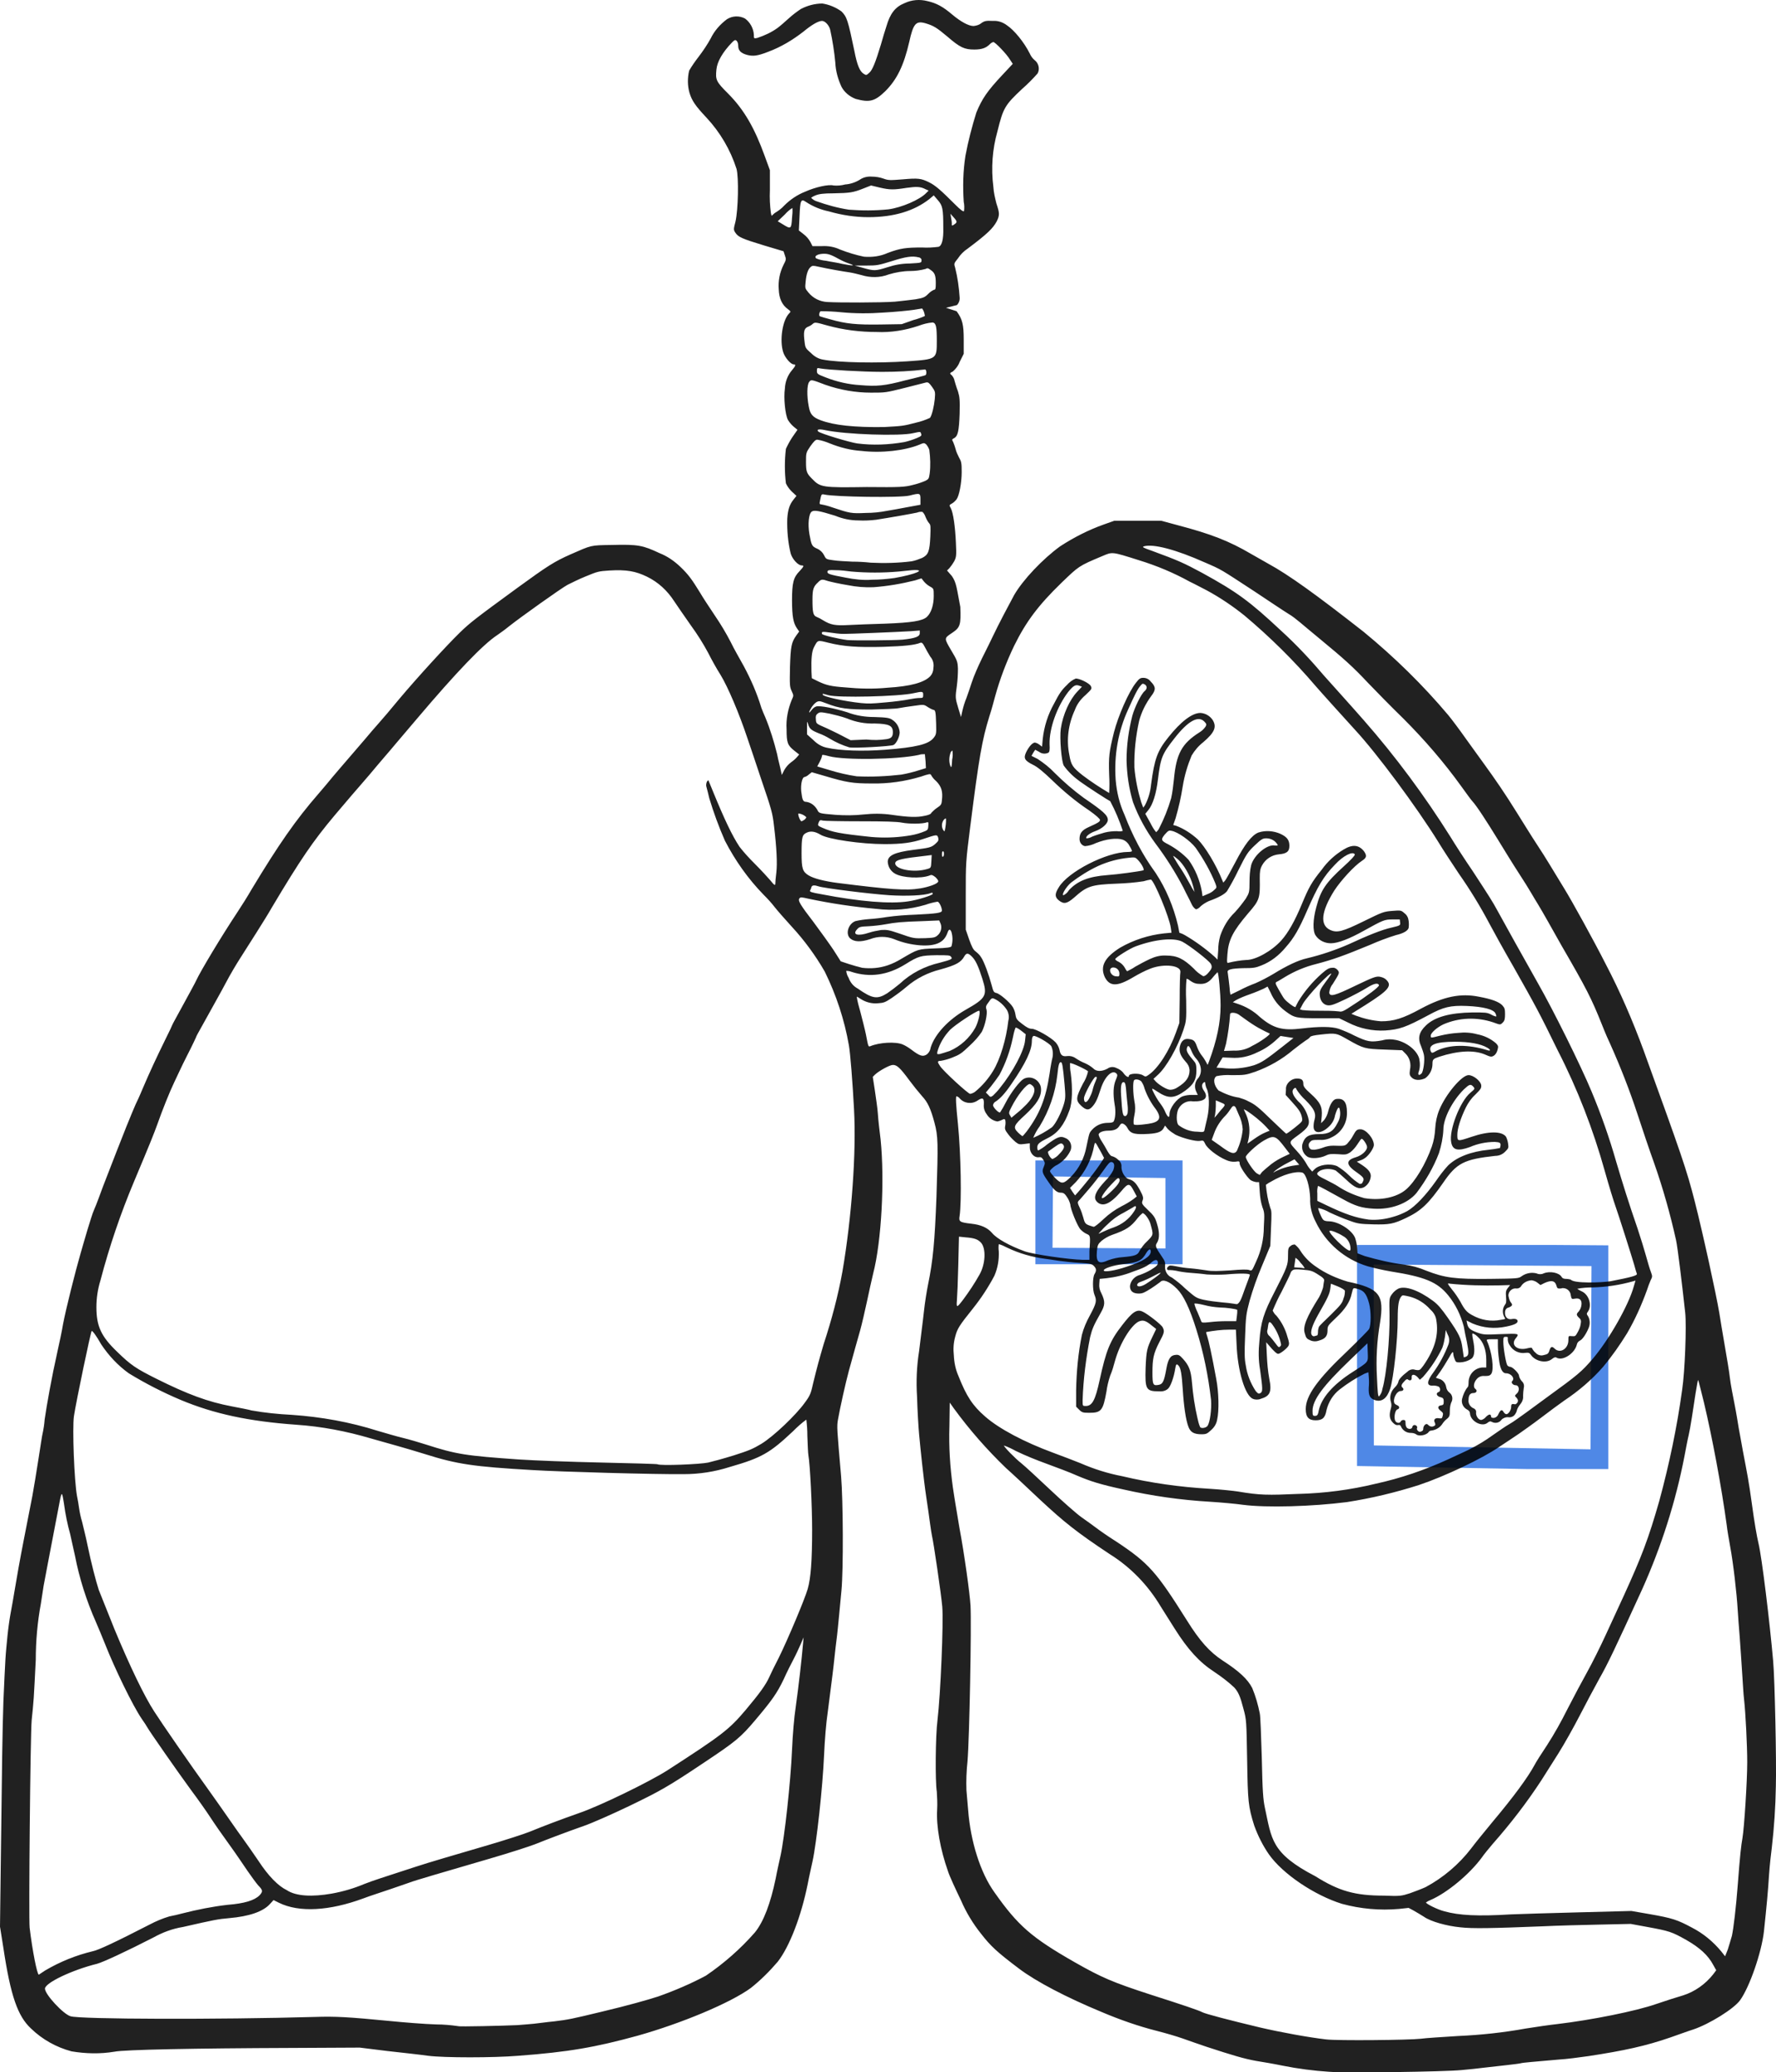 <?xml version="1.0" encoding="UTF-8" standalone="no"?>
<svg
   xmlns:dc="http://purl.org/dc/elements/1.1/"
   xmlns:cc="http://creativecommons.org/ns#"
   xmlns:rdf="http://www.w3.org/1999/02/22-rdf-syntax-ns#"
   xmlns:svg="http://www.w3.org/2000/svg"
   xmlns="http://www.w3.org/2000/svg"
   xmlns:sodipodi="http://sodipodi.sourceforge.net/DTD/sodipodi-0.dtd"
   xmlns:inkscape="http://www.inkscape.org/namespaces/inkscape"
   height="608.201"
   width="521.345"
   inkscape:version="1.0beta1 (76ce730, 2019-10-19)"
   sodipodi:docname="lung.lung.backup.svg"
   version="1.1"
   x="0px"
   y="0px"
   viewBox="0 0 521.345 608.201"
   xml:space="preserve"
   id="svg87"><sodipodi:namedview
     inkscape:document-rotation="0"
     fit-margin-bottom="0"
     fit-margin-right="0"
     fit-margin-left="0"
     fit-margin-top="0"
     inkscape:current-layer="Link_Segmental_Bronchus"
     inkscape:window-maximized="0"
     inkscape:window-y="23"
     inkscape:window-x="0"
     inkscape:cy="455.73593"
     inkscape:cx="344.77293"
     inkscape:zoom="0.98994949"
     showgrid="false"
     id="namedview93"
     inkscape:window-height="880"
     inkscape:window-width="1600"
     inkscape:pageshadow="2"
     inkscape:pageopacity="0"
     guidetolerance="10"
     gridtolerance="10"
     objecttolerance="10"
     borderopacity="1"
     bordercolor="#666666"
     pagecolor="#ffffff" /><defs
     id="defs91"><clipPath
       clipPathUnits="userSpaceOnUse"
       id="clipPath924"><path
         inkscape:connector-curvature="0"
         d="M 0,61.988 H 81.122 V 0 H 0 Z"
         id="path922" /></clipPath><clipPath
       clipPathUnits="userSpaceOnUse"
       id="clipPath998"><path
         inkscape:connector-curvature="0"
         d="M 0,61.988 H 81.122 V 0 H 0 Z"
         id="path996" /></clipPath></defs><style
     type="text/css"
     id="style2">
	.st11{opacity:0.87;enable-background:new    ;}
</style><g
     sodipodi:insensitive="true"
     style="fill:none"
     transform="translate(4.8,-0.062)"
     id="LAYER_EFO"><g
   sodipodi:insensitive="true"
   id="UBERON_0008952"
   style="opacity:0.69;fill:none;fill-opacity:1"><desc
     id="desc944">upper lobe of left lung</desc><title
     id="title942">upper lobe of left lung</title><path
     inkscape:connector-curvature="0"
     class="st0"
     d="m 315.4,162.2 c -17.1,8.4 -20.3,18.2 -25.9,35.9 -5.6,17.7 -10.914,28.666 -11.414,47.066 -1.1,40.3 -4.1,86.224 -1.686,128.934 -0.3,11.7 -4.3,29.5 3.5,38.3 7.8,8.8 14.7,19.9 23.9,27.6 19.2,16 29.283,22.695 33.183,29.195 3.3,5.6 5.317,10.905 25.817,26.305 3.1,7.3 -0.612,17.988 0.288,24.388 C 358.474,539.188 378.5,556.1 395.7,557.9 c 10.4,1.1 18.7,-0.4 27,-6.5 8.3,-6.1 20.8,-17.4 26.3,-26 18.5,-32.8 38.1,-66.3 46.1,-116.4 2.7,-12.8 1.8,-16 1.5,-30.1 -0.3,-14.1 -3.8,-28.3 -8.7,-41.6 C 464.7,274.8 437.1,216.9 381.5,177.1 364.5,164.9 344.9,151.7 325,158.7"
     id="path4"
     style="fill-opacity:1" /></g><g
   sodipodi:insensitive="true"
   transform="matrix(1.018,0,0,1.012,-12.598,-4.665)"
   id="UBERON_0002169"
   style="opacity:0.69;fill:none;fill-opacity:1"><desc
     id="desc940">alveolar sac</desc><title
     id="title938">alveolar sac</title><g
     id="g"
     style="fill-opacity:1"><path
       inkscape:connector-curvature="0"
       class="st1"
       d="m 444.5,387.1 c -0.9,-0.2 -2,0 -2.7,-0.6 -0.7,-0.8 -0.8,-2 -0.1,-2.8 0.4,-0.3 0.9,-0.4 1.1,-0.9 0.2,-0.5 -0.2,-0.9 -0.4,-1.3 -0.7,-1.5 -0.1,-3.4 1.4,-4.2 0.4,-0.1 0.7,-0.3 1.1,-0.5 0.6,-0.4 1.1,-0.9 1.5,-1.4 1.6,-1.2 3.9,-1 5.2,0.5 1.7,-1.5 5,-1 6,1.1 0.9,-0.5 2.1,-0.3 2.9,0.3 0.8,0.6 1.1,1.7 0.8,2.6 1.4,-0.3 2.7,0.4 3.3,1.7 0.4,1.3 -0.2,2.7 -1.5,3.3 1.8,1.3 1.6,4.1 0.5,6.1 -0.5,0.9 -1.8,1.9 -2.6,1.2 0.3,2.1 -0.8,4.2 -2.7,5.2 -1.1,0.1 -2.1,-0.3 -2.9,-1 -0.4,1.4 -1.7,2.3 -3.2,2.2 -1.4,-0.3 -2.7,-1.2 -3.3,-2.5 -1.5,0.6 -3.1,0.4 -4.5,-0.4 -1.2,-0.9 -1.5,-2.7 -0.6,-3.9 l 0.1,-0.1 c -1.1,-1.3 -1,-3.2 0.2,-4.4"
       id="path7"
       style="fill-opacity:1" /></g><g
     id="g12"
     style="fill-opacity:1"><path
       inkscape:connector-curvature="0"
       class="st1"
       d="m 437.1,402.4 c -0.7,-0.7 -1.8,-0.8 -2.6,-0.3 -0.8,0.5 -1.4,1.2 -1.8,2 -0.3,0.5 -0.6,1.1 -0.6,1.7 0,0.6 -1,1.5 -0.4,1.8 -1.1,-0.3 -0.8,0.6 -1,1.7 -0.3,0.8 -0.2,1.7 0.1,2.5 0.3,0.8 1.1,2.4 2,2.3 -0.4,0.9 -0.1,0.9 0.5,1.6 0.7,0.7 1.6,1.1 2.6,1 0.8,0 1.4,-0.6 1.5,-1.4 0.3,1 1.2,1.6 2.2,1.4 1,-0.2 1.6,-1.2 1.4,-2.2 0.8,0.6 1.8,0.7 2.7,0.2 0.8,-0.5 1.1,-1.6 0.7,-2.5 0.8,0 1.6,-0.6 1.8,-1.4 0.2,-0.8 -0.2,-1.6 -1,-2 0.8,-0.4 1.3,-1.2 1.2,-2.1 -0.2,-0.9 -0.9,-1.6 -1.8,-1.7 0.4,-0.8 0.3,-1.8 -0.2,-2.5 -0.6,-0.7 -1.5,-1 -2.4,-0.8 -1.4,-1.1 -3.5,-0.8 -4.5,0.7 -0.1,0.1 -0.2,0.3 -0.3,0.4"
       id="path10"
       style="fill-opacity:1" /></g><g
     inkscape:label="g16"
     id="g16"
     style="fill-opacity:1"><path
       inkscape:connector-curvature="0"
       class="st1"
       d="m 415.3,402.7 c -0.4,-0.8 0,0 -1,0.1 -0.4,0.4 -0.6,0.9 -0.6,1.5 0.1,-0.3 -0.3,-0.6 -0.7,-0.6 -0.4,0 -0.6,0.3 -0.9,0.5 -0.5,0.3 -0.9,0.8 -1.2,1.3 -0.3,0.5 -0.2,1.2 0.3,1.6 -1.3,-0.1 -2.1,1.4 -2.4,2.6 -0.1,0.5 -0.2,0.9 -0.1,1.4 0.1,0.5 0.5,0.9 1,0.9 -1.3,1.2 -1.5,3 -0.7,4.5 0.2,0.5 0.6,0.8 1.1,1 0.5,0.1 1,-0.1 1.2,-0.6 0,1 0.5,2 1.3,2.7 0.9,0.5 2.5,-0.1 2.3,-1.1 0.2,1.1 1.2,1.9 2.3,1.8 0.9,-0.1 1.5,-1 1.4,-1.9 0,-0.2 -0.1,-0.4 -0.2,-0.5 -0.1,1 1.3,1.6 2.1,1.1 0.8,-0.6 1.2,-1.5 1.1,-2.5 1,0.1 1.9,-0.4 2.4,-1.3 0.4,-0.9 0.1,-2 -0.7,-2.6 0.8,-0.4 1.2,-1.2 1.2,-2.1 -0.1,-0.9 -0.7,-1.6 -1.6,-1.8 0.4,-0.9 0.2,-1.9 -0.5,-2.6 -0.7,-0.7 -3.1,-0.6 -4.1,-0.4 -0.1,-1.1 -1.7,-3 -3,-3 -0.2,0 0.3,-0.1 0,0 -0.4,-0.7 0.3,0.1 -0.6,0 -0.8,-0.1 -1.5,0.6 -1.6,1.4 v 0.1"
       id="path14"
       style="fill-opacity:1" /></g></g><g
   sodipodi:insensitive="true"
   transform="matrix(0.991,0,0,1.083,-0.686,-32.133)"
   id="UBERON_0002186"
   style="opacity:0.69;fill:none;fill-opacity:1"><desc
     id="desc936">bronchiole</desc><title
     id="title934">bronchiole</title><g
     id="g21"
     style="fill-opacity:1"><path
       inkscape:connector-curvature="0"
       class="st2"
       d="m 435.2,393.3 c 1.7,3.2 2.3,5.9 2,9.5 0.2,-0.6 0.1,0 0.7,0 0.9,0.1 2.5,-0.8 3.3,-0.7 -0.6,-3.3 -0.6,-5.4 -0.2,-8.7 0,-0.2 0,-0.4 -0.1,-0.5 -0.1,-0.2 -0.3,-0.2 -0.5,-0.2 -1.7,-0.1 -3.4,0 -5.1,0.2"
       id="path19"
       style="fill-opacity:1" /></g><g
     id="g25"
     style="fill-opacity:1"><path
       inkscape:connector-curvature="0"
       class="st2"
       d="m 416.9,404.7 c 1,-1 -1.1,-0.9 -0.3,-2 2.3,-3.4 5.9,-10.2 6.5,-14.1 1.5,1.3 4.3,2.4 3.4,5.5 0.2,1.7 -2.1,4.3 -3,5.7 -1.2,2.1 -2.6,3.2 -3.8,5.4 -0.1,0.2 1,1.4 0.8,1.4 -0.2,0 -0.3,-0.1 -0.5,-0.1 -1.2,-0.6 -2.3,-1.2 -3.5,-1.8"
       id="path23"
       style="fill-opacity:1" /></g><g
     id="g29"
     style="fill-opacity:1"><path
       inkscape:connector-curvature="0"
       class="st2"
       d="m 430.3,385.4 c -0.3,1.8 -1.2,3.8 0,4.9 0.5,0.4 1.7,0.8 2.2,1.1 5,1.4 8.8,0.7 12.9,0.5 -1,-1.2 -1.2,-2.8 -0.5,-4.2 -2.3,0.4 -4.7,0.5 -7.1,0.4 -1.1,-0.1 -2.2,-0.2 -3.2,-0.5 -1.5,-0.6 -2.9,-1.3 -4.3,-2.2"
       id="path27"
       style="fill-opacity:1" /></g></g><g
   sodipodi:insensitive="true"
   transform="matrix(1.014,0,0,1.008,-9.115,-2.259)"
   id="UBERON_0002184"
   style="opacity:0.69;fill:none;fill-opacity:1"><desc
     id="desc932">segmental bronchus</desc><title
     id="title930">segmental bronchus</title><g
     id="g34"
     style="fill-opacity:1"><path
       inkscape:connector-curvature="0"
       class="st3"
       d="m 369.7,348.6 c 3.3,5.5 2.4,12.8 0.6,18.9 -1.8,6.1 -4.7,11.9 -6.2,18.1 -0.9,8 -0.4,13.5 1.6,21.9 0.7,1.9 3.9,2.6 5.7,1.5 0.8,-6.2 -2.7,-10.1 -1.7,-16.3 1.5,-8.9 10.3,-17.1 9.9,-26.1 5.8,7 16.2,10.6 24.6,13.7 0.6,-11.9 0.9,-7.5 -0.1,-8.2 C 394,370 386,361 385.5,351.2 c -0.1,-1.8 0,-3.6 -0.9,-5.1 -1.4,-2.4 -4.9,-3 -7.6,-2.2 -2.7,0.8 -6.4,2.3 -7.3,4.7"
       id="path32"
       style="fill-opacity:1" /></g><g
     id="g38"
     style="fill-opacity:1"><path
       inkscape:connector-curvature="0"
       class="st3"
       d="m 381.9,269.7 c 1.3,4.1 3.3,8 6,11.4 -3.1,1 -6,2.2 -8.8,3.8 -5.9,3.1 -11.9,6.1 -17.8,9.2 -1,-3.6 -1.6,-7.3 -1.7,-11 1.1,0.8 2.7,0.7 4,0.5 7.9,-1.1 14.6,-6.4 17.5,-13.9"
       id="path36"
       style="fill-opacity:1" /></g><g
     id="g42"
     style="fill-opacity:1"><path
       inkscape:connector-curvature="0"
       class="st3"
       d="m 333.5,248.3 c 1.5,-0.7 2.9,-1.5 4.4,-2.2 0.5,-0.5 1.3,-0.4 1.7,0.1 0.1,0.1 0.2,0.3 0.3,0.4 4.4,6 8.2,12.4 11.3,19.1 3.8,-1.3 7.1,-3.8 9.4,-7.1 1.5,-2.4 2.5,-5 3.9,-7.4 1.4,-2.4 3.7,-6.7 6.6,-7.3 2.9,-0.6 6.1,3 6.4,5.8 -3.6,0 -8.3,2.1 -9.6,5.5 -0.7,2 1,4.2 0.6,6.3 -3.9,6 -10.1,15.9 -10.3,23.9 -3.7,-3.4 -7.7,-9.1 -12.5,-11 -0.2,-4.7 -2.7,-8.4 -5.1,-12.6 -2.7,-4.6 -5.4,-9.3 -8,-13.9"
       id="path40"
       style="fill-opacity:1" /></g><g
     id="g46"
     style="fill-opacity:1"><path
       inkscape:connector-curvature="0"
       class="st3"
       d="m 320.9,385.4 c -4.3,7.7 -4.5,16.9 -4.5,25.6 0,0.3 0,0.7 0.1,1 0.5,1.4 2.4,1.4 3.9,1.2 2.4,-6.7 4.9,-13.3 7.4,-19.9 0.5,-1.3 1.1,-2.7 2.5,-3.2 -2.4,-2.6 -5.7,-4.4 -9.2,-5"
       id="path44"
       style="fill-opacity:1" /></g><g
     id="g50"
     style="fill-opacity:1"><path
       inkscape:connector-curvature="0"
       class="st3"
       d="m 335.9,387.6 c 1.7,0.6 3.6,1.4 4.1,3.1 0.4,1.3 -0.2,2.6 -0.8,3.8 -1.2,2.8 -2,5.9 -2.1,9 -0.2,1.5 0.1,3 0.9,4.2 1.8,0.3 3.2,0.5 4.4,-0.4 0.2,-1.8 0.1,-2.3 0.5,-4.1 0.3,-1.2 0.9,-2.6 2.1,-2.6 0.6,0 1.2,0.3 1.6,0.7 2.4,2.2 2.3,5.9 2.4,9.1 0.1,3 0.1,4.1 0.7,7.1 0.1,0.5 2,1.9 2.4,2.3 1.1,0.9 1.9,-1.2 3.1,-0.5 2.3,-6.5 1.5,-12.3 -0.2,-19 -1.6,-6.5 -3.9,-12.7 -6.8,-18.7 -0.5,-0.7 -1.2,-1.2 -2,-1.5 -0.5,-0.1 -1,0 -1.4,0.3 -3.8,2.1 -6.1,3.9 -8.9,7.2"
       id="path48"
       style="fill-opacity:1" /></g></g><g
   sodipodi:insensitive="true"
   id="UBERON_0002182"
   style="opacity:0.69;fill:none;fill-opacity:1"
   transform="matrix(1.041,0,0,0.998,-17.719,0.162)"><desc
     id="desc928">main Bronchus</desc><title
     id="title926">main Bronchus</title><path
     inkscape:connector-curvature="0"
     class="st2"
     d="m 261.7,308.2 c 2.8,-11.9 12,-19.6 22.4,-26 0.6,-0.7 0,-3.3 0.7,-2.6 l 0.1,0.1 c 2.6,2.2 4.5,5.2 5.4,8.5 0.3,1.5 0.8,2.9 1.6,4.2 1,1.3 2.7,2 3.9,3.1 2.2,2.2 3.4,5 6.1,6.7 2.1,1.3 4.2,1.9 5.9,3.5 1.7,1.6 1.7,4.7 3.8,5.8 0.9,0.4 2.5,-0.1 3.5,-0.1 1.8,0.3 3.6,0.7 4.9,1.8 0.6,0.7 0.6,2.2 1.4,2.6 1,0.2 1.7,-1.3 2.7,-1.5 1.6,-0.1 4.2,0 5.4,1 -2,1.7 -2,6.6 -1.5,9.2 0.5,2.6 1.4,4.3 -0.8,5.7 -0.7,0.4 -3.6,1.3 -4.4,1.7 -2.7,1.2 -2.9,4.7 -3.8,7.5 -0.9,2.8 -1.5,5.7 -3.4,7.8 -1.3,1.4 -3.4,2.4 -5.1,1.6 -3.2,-1.5 -1.7,-6.9 -4.6,-8.8 -0.6,-0.3 -1.2,-0.7 -1.7,-1.1 -0.3,-0.4 -1.6,-3.3 -1.9,-3.7 -2,0 -5.6,-0.7 -5.9,-3.7 -0.1,-0.8 -0.5,-2.3 -0.7,-3.1 -0.5,-2.3 -4.2,1 -5.5,-1 -0.9,-1.4 0.5,-5.6 -1.2,-6 -0.5,-0.1 -2.2,0 -2.6,0.1 -4.6,1 -8.1,-1.4 -10.6,-5.2 -0.6,-1 -1.2,-1.9 -2,-2.7 -0.9,-0.8 -1.9,-1.4 -3,-1.9 -2.9,-1.4 -5.8,-2.8 -8.6,-4.2"
     id="path53"
     style="fill-opacity:1" /></g><g
   sodipodi:insensitive="true"
   transform="matrix(1.039,0,0,1.021,-18.512,-7.877)"
   id="UBERON_0002183"
   style="opacity:0.69;fill:none;fill-opacity:1"><desc
     id="desc924">lobar bronchus</desc><title
     id="title922">lobar bronchus</title><g
     id="g58"
     style="fill-opacity:1"><path
       inkscape:connector-curvature="0"
       class="st4"
       d="m 312.2,349.1 c 3.1,-2.8 6.6,-7.3 7.7,-11.4 0.4,-1.6 0.1,-3.5 1.8,-3.2 0.8,0.2 2.2,2.4 2.6,3.1 9.3,12.8 13.1,14.2 17.4,34 0.1,0.5 0.8,1.4 0.7,1.9 -0.3,0.5 -0.7,0.9 -1.2,1.1 -3.2,2.9 -7.4,4.3 -11.5,5.5 -2.3,0.7 -5.6,0.6 -7,-1.3 -1.4,-1.9 0.1,-4.4 -0.1,-6.7 -0.2,-1.6 -1.3,-3 -1.5,-4.6 -0.3,-1.9 0.7,-3.9 0.2,-5.8 -0.3,-0.9 -2.4,-0.3 -2.9,-1 -2.6,-3.4 -4.6,-7.7 -6.2,-11.6"
       id="path56"
       style="fill-opacity:1" /></g><g
     id="g62"
     style="fill-opacity:1"><path
       inkscape:connector-curvature="0"
       class="st4"
       d="m 328.4,316.9 c -0.7,3 -0.7,6.1 -0.2,9.1 0.2,1.7 1.7,1.9 2.7,3.2 1.1,1.4 2,2.1 3.7,2 1.6,-0.2 2.9,0 4.5,-0.3 4,-0.9 7.4,3.4 11.5,3.2 1,-0.1 1.9,-0.2 2.9,-0.2 0.7,0.1 1.1,1.4 1.8,1.8 2.2,1.4 4,3.9 7,3.4 1.3,-0.2 2.3,1.5 3.1,2.5 1.2,1.6 1.6,4.1 3.6,4.6 1.5,0.4 2.9,-0.5 4.3,-1.2 2.8,-1.3 5.9,-1.7 8.9,-1 -3.9,-9.9 -12,-17.7 -22,-21.3 -1.9,-0.4 -3.5,-1.6 -4.5,-3.3 -0.7,-0.9 -1.8,-1.5 -2.9,-1.7 -2.2,-0.6 -4.6,2.3 -6.9,2.3 -1.4,0 -3.4,0.5 -4.8,0 -2.3,-0.8 -5.3,-4.2 -7.6,-3.6 -1.2,0.3 -4.4,-0.9 -4.9,1.3"
       id="path60"
       style="fill-opacity:1" /></g></g><g
   sodipodi:insensitive="true"
   id="UBERON_0003126"
   style="opacity:0.69;fill:none;fill-opacity:1"
   transform="matrix(0.981,0,0,0.993,-0.752,1.452)"><desc
     id="desc920">trachea</desc><title
     id="title918">trachea</title><path
     inkscape:connector-curvature="0"
     class="st5"
     d="m 233.9,68.8 c -1.2,-6.6 -2.6,-8.3 0.8,-10.2 2.2,-1.2 4.9,1.3 7.4,2 9,2.6 20.7,2.4 28.6,-2 1.5,-0.5 1.8,-3.4 3.3,-3 2.9,0.8 4.3,5.8 4.4,8.7 0.2,3.5 -0.5,7.2 0.5,10.5 2.5,8.6 -6.6,8.2 1.7,22.2 0.5,3.5 -1.9,6.6 -1.9,10.1 0,4.9 2.9,9.2 1.3,14.8 -1.2,3.5 -1.1,7.3 0.1,10.8 1,2.6 0.9,6.6 0.6,9.3 -0.3,3 -3.6,2.4 -3.7,4.4 -0.4,4 2.8,-2.6 3.1,11.5 0,2.5 -1.1,4.8 -2.9,6.5 -3.7,2.8 4.5,3.3 3,13.1 -0.4,2.3 -0.4,4 -3,6.5 -1.2,1.1 -0.9,3.6 0.2,4.8 4.4,4.7 1.5,13.9 2.5,21.3 0.2,1.7 0.1,3.4 -0.4,5 -0.8,2.3 -2.8,4.2 -3.1,6.6 -0.3,3.2 2.5,5.9 3,9.1 0.3,2.1 -0.5,4.1 -1.1,6.1 -4.3,8.8 0.5,21 0.9,30.5 0.1,2.8 4.2,8.3 4.2,10.2 0,5.2 -6.6,5.1 -10,6.9 -4.1,2.1 -10.1,7.8 -14.5,9.3 -2.3,0.8 -3,-0.4 -5.2,-1.3 -3.6,-1.6 -7.2,-7.7 -8.8,-11.2 -2.6,-5.8 -8.3,-9 -11.4,-14.6 -2.1,-3.7 -0.5,-10.1 -0.8,-14.4 -0.4,-6 -0.8,-12 -1.1,-18 -0.1,-2.2 -0.3,-4.6 0.9,-6.5 0.9,-1.5 2.3,-1.1 3.1,-4.1 1.2,-4.5 -4.2,-9.6 -2.8,-14.1 0.7,-2.1 2,-4 2.4,-6.2 0.8,-4.1 -4.4,-4.6 -1.9,-12.3 1.6,-4.9 2.6,-4 3.2,-6.3 1.3,-4.7 -4.5,-4.1 -2.1,-14.2 0.6,-2.3 1.7,-2.4 2.3,-4.6 1.3,-4.3 -4.9,-3.8 -3.8,-14.7 0.3,-3.4 5.4,-7.4 2.3,-9 -2.3,-1.1 -4.4,-4.6 -4.2,-6.7 1,-11 4.5,-8.1 4.8,-12 0.3,-4.1 -5.9,-3.2 -3.8,-10.1 0.6,-2.1 0,-3.7 2.6,-5.8 1.6,-1.3 -6.3,-4.6 -3.5,-12.6 3.8,-11 -4.8,-12 3.7,-28.6"
     id="path65"
     style="fill-opacity:1" /></g>



	<g
   sodipodi:insensitive="true"
   id="UBERON_0002170"
   style="opacity:0.69;fill:none;fill-opacity:1"
   transform="matrix(1.035,0,0,1.002,-11.152,-0.218)"><desc
     id="desc916">upper lobe of right lung</desc><title
     id="title914">upper lobe of right lung</title><path
     inkscape:connector-curvature="0"
     class="st0"
     d="m 184.4,164.8 c -16.3,-1.4 -27.8,8.3 -39.4,19.4 -54.2,51.6 -94.7,116.4 -116.7,186.6 -1.4,4.5 -2.8,9.1 -2.3,13.8 1,10.5 10.7,18.2 20.4,23.1 9,4.6 18.7,7.8 28.7,9.5 8.5,1.5 17.3,1.9 25.8,3.6 7.5,1.5 14.8,3.9 22.3,5.7 18.7,4.4 38.1,4.4 57.3,4.5 19.5,0 41.3,-0.8 54.8,-14.3 9.8,-9.7 12.8,-23.8 15,-37.2 2.9,-17.4 5.2,-35.1 3.9,-52.7 -1.3,-17.6 -6.2,-35.3 -16.6,-49.9 -1.8,-2.5 -3.8,-5 -4.9,-7.8 -1.3,-3.1 -1.5,-6.5 -1.8,-9.8 -3.5,-35.6 -15,-73.2 -43.5,-93.4"
     id="path68"
     style="fill-opacity:1" /></g>

	<g
   sodipodi:insensitive="true"
   id="UBERON_0002174"
   style="opacity:0.69;fill:none;fill-opacity:1"
   transform="translate(-8.1,0.7)"><desc
     id="desc912">middle lobe of right lung</desc><title
     id="title910">middle lobe of right lung</title><path
     inkscape:connector-curvature="0"
     class="st6"
     d="m 22.7,390.7 c -7.9,28 -3.3,58.2 7.8,85.2 11.1,27 28.1,51.3 45.8,74.8 2.6,3.5 5.4,7.1 9.5,8.7 5.5,2.1 11.7,0.2 17.2,-1.8 16.8,-6 33.6,-11.9 50.4,-17.9 24.4,-8.6 49.7,-17.9 67.2,-36.3 21.2,-22.3 27.2,-55.5 20.4,-85 -0.1,-0.9 -0.5,-1.7 -1,-2.4 -1.4,-1.7 -4.4,-1.4 -6.2,0 -1.8,1.4 -2.9,2.4 -4.3,4.2 -7.6,6.8 -18.8,11 -29.7,11.2 -12.6,0.3 -25.2,0.1 -37.8,-0.5 -9.6,-0.5 -19.3,-1.2 -28.7,-3.2 -8.5,-1.9 -16.7,-4.8 -25.1,-6.9 -14.2,-3.4 -28.9,-4.3 -43,-7.6 -14.1,-3.3 -28.4,-9.6 -36.7,-21.2 -0.8,-1.1 -1.8,-2.4 -3.2,-2.5 -1.4,-0.1 -2.4,2.3 -1,2.6"
     id="path71"
     style="fill-opacity:1" /></g>

	<g
   sodipodi:insensitive="true"
   id="test"
   style="opacity:0.69;fill:none;fill-opacity:1"
   transform="matrix(1.035,0,0,1.002,-11.152,-0.218)"><desc
   id="desc899">upper middle lobe of right lung</desc><title
   id="title901">upper middle lobe of right lung</title>

		<g
   id="g905"
   style="fill-opacity:1"><path
     inkscape:connector-curvature="0"
     class="st4"
     d="m 184.4,164.8 c -16.3,-1.4 -27.8,8.3 -39.4,19.4 -54.2,51.6 -94.7,116.4 -116.7,186.6 -1.4,4.5 -2.8,9.1 -2.3,13.8 1,10.5 10.7,18.2 20.4,23.1 9,4.6 18.7,7.8 28.7,9.5 8.5,1.5 17.3,1.9 25.8,3.6 7.5,1.5 14.8,3.9 22.3,5.7 18.7,4.4 38.1,4.4 57.3,4.5 19.5,0 41.3,-0.8 54.8,-14.3 9.8,-9.7 12.8,-23.8 15,-37.2 2.9,-17.4 5.2,-35.1 3.9,-52.7 -1.3,-17.6 -6.2,-35.3 -16.6,-49.9 -1.8,-2.5 -3.8,-5 -4.9,-7.8 -1.3,-3.1 -1.5,-6.5 -1.8,-9.8 -3.5,-35.6 -15,-73.2 -43.5,-93.4"
     id="path903"
     style="fill-opacity:0.5" /></g>

		<g
   id="g909"
   style="fill-opacity:1"><path
     inkscape:connector-curvature="0"
     class="st4"
     d="m 22.7,390.7 c -7.9,28 -3.3,58.2 7.8,85.2 11.1,27 28.1,51.3 45.8,74.8 2.6,3.5 5.4,7.1 9.5,8.7 5.5,2.1 11.7,0.2 17.2,-1.8 16.8,-6 33.6,-11.9 50.4,-17.9 24.4,-8.6 49.7,-17.9 67.2,-36.3 21.2,-22.3 27.2,-55.5 20.4,-85 -0.1,-0.9 -0.5,-1.7 -1,-2.4 -1.4,-1.7 -4.4,-1.4 -6.2,0 -1.8,1.4 -2.9,2.4 -4.3,4.2 -7.6,6.8 -18.8,11 -29.7,11.2 -12.6,0.3 -25.2,0.1 -37.8,-0.5 -9.6,-0.5 -19.3,-1.2 -28.7,-3.2 -8.5,-1.9 -16.7,-4.8 -25.1,-6.9 -14.2,-3.4 -28.9,-4.3 -43,-7.6 -14.1,-3.3 -28.4,-9.6 -36.7,-21.2 -0.8,-1.1 -1.8,-2.4 -3.2,-2.5 -1.4,-0.1 -2.4,2.3 -1,2.6"
     id="path907"
     style="fill-opacity:0.5" /></g>
</g>

	<g
   sodipodi:insensitive="true"
   id="UBERON_0002171"
   style="opacity:0.69;fill:none;fill-opacity:1"
   transform="translate(-3.614,-0.602)"><desc
     id="desc908">lower lobe of right lung</desc><title
     id="title906">lower lobe of right lung</title><path
     inkscape:connector-curvature="0"
     class="st7"
     d="m 16.3,426.9 c 8.2,46.9 30.1,90.2 63.1,124.5 2.1,2.3 4.5,4.3 7.1,5.9 8,4.4 15.8,0.6 24.6,-2.4 10.8,-3.7 24,-7.8 34.7,-11.5 19.3,-6.7 38.4,-12.3 55.6,-23.4 17.2,-11.1 28.8,-30.6 37.2,-46.9 -0.2,20.8 -0.7,42 -3.2,62.6 -1.7,13.7 -4.3,28.1 -13.3,38.5 -5.5,6.4 -12.9,10.7 -20.7,14 -45.2,19.1 -97.1,3 -146,7.8 -8.6,0.8 -17.3,2.4 -25.9,1.3 C 20.9,596.2 12.1,592.1 8.1,584.4 5.8,580 5.3,574.9 4.8,570 0.8,521.5 4.7,472.6 16.5,425.3"
     id="path74"
     style="fill-opacity:1" /></g><g
   sodipodi:insensitive="true"
   id="UBERON_0008953"
   style="opacity:0.69;fill:none;fill-opacity:1"
   transform="matrix(1,0,0,1.032,-3.5,-15.467)"><desc
     id="desc904">lower lobe of left lung</desc><title
     id="title902">lower lobe of left lung</title><path
     inkscape:connector-curvature="0"
     class="st8"
     d="m 277.5,407.7 c -5.2,29.3 7.5,66.2 5.3,96.8 -0.7,9.9 -2,19.8 -0.8,29.7 1.8,14.5 8.6,28 19.4,37.9 8.7,7.9 19.5,13.2 30.5,17.5 51.1,19.7 107.6,20.2 159.1,1.5 4.5,-1.7 9.1,-3.5 12.7,-6.7 7.7,-6.8 9.4,-18 10.3,-28.2 4.8,-50.8 3.4,-102.9 -11.9,-151.7 -0.7,-2.4 -1.9,-5.1 -4.3,-5.6 -5.1,48.3 -32.7,103.698 -55.5,131.698 -6.4,7.9 -12.1,19.672 -25,25.372 -10.7,4.7 -32.112,-0.472 -41.512,-10.172 C 366.388,536.098 367.5,522.5 368,509 c 0.2,-6.1 -0.8,-10.5 -5,-15 -1.8,-1.9 -3.8,-3.5 -6,-5 -7.1,-5.2 -10.5,-13.1 -16,-20 -6.2,-7.6 -13.6,-14 -22,-19 -9.8,-6.1 -30,-28 -41.5,-43.2"
     id="path77"
     style="fill-opacity:1" /></g><g
   sodipodi:insensitive="true"
   style="opacity:0.69;fill-opacity:1;stroke-width:7.697;stroke-miterlimit:4;stroke-dasharray:none"
   transform="matrix(0.682,0,0,-0.796,252.66,640.398)"
   id="Link_Alveoli"
   link="alveoli_fin"><g
     sodipodi:insensitive="true"
     transform="matrix(-1.333,0,0,-1.333,314.731,345.425)"
     id="g990"
     style="fill:none;fill-opacity:1;stroke-width:5.772;stroke-miterlimit:4;stroke-dasharray:none"><g
       id="g992"
       style="fill:none;fill-opacity:1;stroke-width:5.772;stroke-miterlimit:4;stroke-dasharray:none"><g
         clip-path="url(#clipPath998)"
         id="g994"
         style="fill:none;fill-opacity:1;stroke-width:5.772;stroke-miterlimit:4;stroke-dasharray:none"><g
           transform="translate(2.854,59.455)"
           id="g1000"
           style="fill:none;fill-opacity:1;stroke-width:5.772;stroke-miterlimit:4;stroke-dasharray:none"><path
             inkscape:connector-curvature="0"
             id="path1002"
             style="fill:none;fill-opacity:1;stroke:#0052db;stroke-width:5.772;stroke-linecap:butt;stroke-linejoin:miter;stroke-miterlimit:4;stroke-dasharray:none;stroke-opacity:1"
             d="m 0,0 -0.345,-56.481 76.116,-0.465 -0.044,55.781 z" /></g></g></g></g></g><g
   inkscape:transform-center-y="-356.26406"
   inkscape:transform-center-x="280.07043"
   style="opacity:0.69;fill-opacity:1;stroke-width:18.405;stroke-miterlimit:4;stroke-dasharray:none"
   transform="matrix(0.31,0,0,0.306,271.775,317.307)"
   link="airway"
   id="Link_Segmental_Bronchus"><g
     style="fill:none;fill-opacity:1;stroke-width:13.804;stroke-miterlimit:4;stroke-dasharray:none"
     id="g1019"
     transform="matrix(1.718,0,0,-1.606,88.258,175.783)"><g
       style="fill:none;fill-opacity:1;stroke-width:13.804;stroke-miterlimit:4;stroke-dasharray:none"
       id="g1017"><g
         style="fill:none;fill-opacity:1;stroke-width:13.804;stroke-miterlimit:4;stroke-dasharray:none"
         id="g1015"
         clip-path="url(#clipPath998)"><g
           style="fill:none;fill-opacity:1;stroke-width:13.804;stroke-miterlimit:4;stroke-dasharray:none"
           id="g1013"
           transform="translate(2.854,59.455)"><path
             inkscape:connector-curvature="0"
             d="m 0,0 -0.345,-56.481 76.116,-0.465 -0.044,55.781 z"
             style="fill:none;fill-opacity:1;stroke:#0052db;stroke-width:13.804;stroke-linecap:butt;stroke-linejoin:miter;stroke-miterlimit:4;stroke-dasharray:none;stroke-opacity:1"
             id="path1011" /></g></g></g></g></g></g><g
     sodipodi:insensitive="true"
     transform="translate(0,0.037)"
     style="opacity:1;fill:#000000;fill-opacity:1"
     id="Outline"><g
       style="fill:#000000;fill-opacity:1"
       id="Outline_1_"><g
         style="fill:#000000;fill-opacity:1"
         id="Outline-2"><path
           inkscape:connector-curvature="0"
           id="path760"
           class="st11"
           d="m 390.2,608 c -4.6,-0.3 -9.2,-0.9 -13.7,-1.8 -2.4,-0.5 -5.9,-1.1 -7.8,-1.4 -3.4,-0.6 -7.1,-1.7 -14.7,-4.2 -2.1,-0.7 -5.2,-1.8 -6.9,-2.4 -1.7,-0.6 -5.1,-1.6 -7.5,-2.2 -5.5,-1.4 -10.9,-3.3 -16.1,-5.5 -10.4,-4.3 -19.4,-9 -24.4,-12.8 -6.5,-4.9 -8.3,-6.6 -11.1,-10.2 -2.4,-3 -4.4,-6.3 -5.9,-9.8 -1.6,-3.3 -3.4,-7.2 -3.8,-8.5 -2.3,-6.5 -3.5,-13.3 -3.2,-18.2 0.1,-1.7 0,-3.5 -0.1,-5.2 -0.5,-3 -0.4,-16.4 0.2,-21 0.9,-7.6 1.8,-28.7 1.4,-33.3 -0.3,-3.6 -2.6,-19.2 -3,-20.7 -0.1,-0.5 -0.4,-2.2 -0.6,-3.8 -0.2,-1.6 -0.7,-5.1 -1.1,-7.7 -0.4,-2.6 -0.9,-6.9 -1.2,-9.6 -0.3,-2.7 -0.7,-6.6 -0.9,-8.8 -0.2,-2.2 -0.5,-7.2 -0.6,-11 -0.3,-4.5 -0.1,-9 0.6,-13.4 0.4,-3.5 1.1,-8.6 1.4,-11.5 0.3,-2.9 0.9,-6.4 1.2,-7.9 1.5,-7.2 2,-12.9 2.5,-26 0.5,-15.8 0.5,-17.6 -0.6,-21.7 -1.1,-4.1 -2,-6 -3.6,-7.7 -1.3,-1.5 -2.5,-3 -3.7,-4.6 -2.8,-3.8 -3.7,-4.6 -4.9,-4.6 -0.9,0 -4,1.7 -5.2,2.8 l -0.7,0.7 0.6,3.9 c 0.3,2.2 0.8,5.3 0.9,7 0.1,1.7 0.5,5.1 0.8,7.5 1.2,11.8 0.3,29.8 -2.2,39.4 -0.4,1.6 -1.2,5.3 -1.8,8.1 -0.6,2.8 -1.5,6.7 -2,8.5 -1,3.4 -1.5,5.4 -3.3,11.8 -1,3.7 -2.6,10.9 -3.2,14.3 -0.4,2.2 -0.3,2.7 0.9,16.7 0.6,7.1 0.7,27.5 0.1,33.6 -0.2,2.1 -0.5,5.4 -0.7,7.4 -0.2,2 -0.5,5.3 -0.8,7.5 -0.3,2.2 -0.7,6.5 -1.1,9.6 -0.4,3.1 -1,8 -1.4,11 -0.5,3.3 -0.9,8.3 -1.1,12.8 -0.4,9.3 -2.2,25.8 -3.4,31.2 -0.3,1.5 -1,4.4 -1.4,6.6 -1.9,9.4 -5.3,18.3 -8.8,22.8 -2.4,2.8 -5,5.4 -7.9,7.7 -6,4.4 -20.4,10.4 -33.2,14 -12.4,3.4 -20.3,4.8 -35.1,5.9 -7.3,0.6 -21.7,0.6 -26.4,0 -2.1,-0.3 -7.5,-0.9 -12,-1.4 l -8.1,-1 -20.2,0.1 c -28.1,0.1 -49,0.5 -51.8,1.1 -4.2,0.7 -8.4,0.6 -12.6,-0.1 -4.5,-1.2 -8.6,-3.5 -11.9,-6.7 -3.9,-3.6 -6,-9.6 -8.1,-23.6 L 0,565.4 0.2,549.2 C 0.6,516 0.7,508.4 1,499.3 1.2,494.2 1.5,488.6 1.6,486.8 1.7,485 2,482 2.2,480 c 0.2,-2 0.6,-4.9 0.9,-6.5 0.3,-1.6 0.9,-4.9 1.3,-7.4 0.4,-2.5 1.5,-8.7 2.5,-13.8 1,-5.1 2.2,-11.2 2.6,-13.3 0.4,-2.1 1.2,-7.1 1.8,-10.9 0.6,-3.8 1.1,-7.2 1.2,-7.4 0.3,-1.4 0.5,-2.7 0.6,-4.1 0.6,-4.2 2.1,-12.6 3.7,-19.7 0.6,-2.7 1.4,-6.4 1.7,-8.3 0.8,-4.3 3.7,-15.8 5.1,-20.6 0.6,-2 1.5,-5.3 2.1,-7.2 0.6,-1.9 1.4,-4.7 2,-6 0.6,-1.3 1.7,-4.4 2.6,-6.8 3.5,-9.1 4.6,-11.8 6.8,-17.4 1.3,-3.2 2.5,-6.1 2.7,-6.5 0.2,-0.4 1.2,-2.5 2.1,-4.7 2,-4.7 4,-9 6.7,-14.5 1.1,-2.2 2,-4.1 2,-4.2 0,-0.1 1.5,-2.8 3.3,-6.1 1.8,-3.3 3.5,-6.4 3.7,-6.9 1.3,-2.8 7.3,-12.8 12.2,-20.2 1,-1.5 2.9,-4.5 4.1,-6.6 7.9,-13.1 12.9,-20.3 19.6,-28 1.4,-1.6 3.3,-3.9 4.2,-5 0.9,-1.1 3.1,-3.6 4.8,-5.6 1.7,-2 3.9,-4.5 4.9,-5.7 1,-1.2 2.7,-3.2 3.7,-4.3 1,-1.1 3.8,-4.4 6.1,-7.2 5.3,-6.3 13.8,-15.6 17.8,-19.5 3,-2.9 4.4,-4 17,-13.2 8.8,-6.4 10.7,-7.6 15.4,-9.7 6.4,-2.8 5.8,-2.7 12.2,-2.8 7.7,-0.2 9.1,0.1 14,2.4 2.3,0.9 4.3,2.3 6.1,4 2.4,2.3 3.4,3.7 5.8,7.6 0.8,1.4 2.8,4.4 4.4,6.8 1.7,2.5 3.2,5 4.6,7.7 0.9,1.9 2.7,5 3.8,7 2.1,3.9 3.9,8 5.2,12.3 0.2,0.6 0.8,2 1.2,2.9 1.4,3.4 2.5,7 3.4,10.6 0.2,1 0.5,2.4 0.7,3.1 0.2,0.7 0.4,1.7 0.5,2.2 l 0.2,0.9 0.7,-1.4 c 0.5,-0.9 1.2,-1.7 2,-2.3 0.7,-0.5 1.3,-1 1.8,-1.6 l 0.6,-0.7 -1.4,-1.1 c -2,-1.6 -2.3,-2.3 -2.3,-6.3 -0.2,-2.9 0.4,-5.9 1.5,-8.6 0.6,-1.3 0.6,-1.3 0,-2.6 -0.6,-1.3 -0.6,-1.8 -0.5,-7.1 0.2,-6.1 0.4,-7.2 1.9,-9.3 l 0.8,-1.1 -0.7,-1 c -1,-1.5 -1.4,-3.4 -1.4,-8.2 0,-5 0.4,-6.7 2.2,-8.5 1.3,-1.4 1.4,-1.7 0.6,-1.7 -1,0 -2.7,-1.8 -3.2,-3.5 -0.8,-3.3 -1.1,-6.8 -1,-10.2 0.2,-2.8 0.7,-4.2 1.9,-5.7 l 0.8,-1 -1.4,-1.3 c -0.7,-0.7 -1.3,-1.5 -1.7,-2.4 -0.4,-3.4 -0.4,-6.7 0,-10.1 0.5,-1.1 1.1,-2.2 1.8,-3.3 l 1.6,-2.3 -1.1,-0.9 c -0.7,-0.6 -1.2,-1.2 -1.7,-2 -0.8,-1.5 -1.3,-6.4 -0.9,-9.2 0.1,-2 0.8,-3.9 2.1,-5.4 1.1,-1.3 1.2,-1.7 0.5,-1.7 -0.9,0 -2.6,-2 -3.1,-3.6 -1.1,-3.5 -0.2,-9.3 1.7,-11.3 0.6,-0.6 0.6,-0.6 -0.3,-1.3 -1.7,-1.2 -2.6,-3.1 -2.7,-5.8 -0.2,-2.5 0.3,-5 1.4,-7.2 0.8,-1.5 0.8,-1.7 0.4,-2.8 L 230,73.7 224.3,72 c -6.6,-2 -7.6,-2.5 -8.4,-3.7 -0.6,-0.9 -0.6,-1 0,-3.3 0.8,-3.5 1,-13 0.3,-15.5 -1.8,-5.6 -4.8,-10.7 -8.8,-15 -3.3,-3.5 -4.3,-5 -5,-7.3 -0.6,-2.1 -0.6,-4.4 -0.1,-6.5 0.8,-1.4 1.8,-2.8 2.8,-4.1 1.3,-1.7 2.5,-3.5 3.5,-5.3 1.1,-2.3 2.8,-4.2 4.8,-5.7 1.6,-1 3.6,-1.1 5.3,-0.2 1.5,1.1 2.5,2.9 2.6,4.8 0,1.1 0,1.1 1,0.9 2.1,-0.7 4.1,-1.6 5.9,-2.9 0.7,-0.5 2.2,-1.8 3.4,-2.9 1.1,-1 2.3,-1.9 3.5,-2.7 1.9,-1 4.1,-1.6 6.3,-1.6 2,0.3 3.9,1.1 5.6,2.3 1.6,1.6 1.9,2.5 3.8,11.6 0.8,4.2 1.6,6 2.7,6.7 0.8,0.5 0.8,0.5 1.7,-0.3 0.9,-0.8 1.8,-3 3.4,-8.3 0.5,-1.8 1.2,-4.1 1.6,-5.3 1.1,-3.8 2.6,-5.7 5.3,-6.8 2.1,-1 4.5,-1.2 6.8,-0.6 2.6,0.6 4.5,1.6 7.3,4 2.4,2 4.7,3.3 6.2,3.3 0.8,-0.1 1.6,-0.3 2.2,-0.8 1,-0.7 1.4,-0.8 3.5,-0.7 1.5,-0.1 2.9,0.4 4.1,1.3 2.1,1.4 5,4.9 6.7,8.3 0.3,0.7 0.8,1.4 1.4,1.9 1.2,0.9 1.6,2.6 0.9,3.9 -1.4,1.6 -3,3.2 -4.6,4.6 -5,4.7 -5.5,5.5 -7.2,12.4 -1.5,5.3 -1.9,10.8 -1.2,16.3 0.1,1.7 0.5,3.3 0.9,4.9 0.9,2.7 1,3.4 0.1,5.2 -1.1,2.1 -2.9,3.8 -8.5,8 -1.2,0.8 -2.1,1.7 -2.9,2.9 -1.2,1.5 -1.2,1.5 -0.8,2.8 0.7,2.8 1.1,5.7 1.3,8.6 0.1,0.8 -0.2,1.7 -0.8,2.3 l -3.2,0.8 3.1,1 c 1.7,2.3 2.1,3.9 2.1,8.4 v 4.1 l -1.2,2.4 c -0.4,1.1 -1.1,2 -2,2.8 -0.9,0.4 -1,0.6 -0.3,1.1 0.4,0.5 0.7,1 0.8,1.6 0.2,0.7 0.6,2.1 1,3.1 0.5,1.7 0.6,2.4 0.5,6.6 -0.2,5.1 -0.5,6.6 -1.7,7.2 -0.6,0.3 -0.6,0.4 -0.2,1.1 0.3,0.7 0.5,1.3 0.7,2 0.2,0.9 0.6,1.7 1,2.5 0.7,1.2 0.8,1.6 0.8,4.3 0,3.1 -0.7,6.9 -1.5,8 -0.4,0.5 -0.8,0.9 -1.3,1.2 -0.9,0.5 -0.9,0.5 -0.4,1.4 0.7,1.3 1.3,5.4 1.5,10.1 0.2,3.9 0.1,4.3 -0.5,5.5 -0.4,0.7 -0.9,1.4 -1.4,2 l -0.7,0.7 1.4,1.6 c 1.4,2 1.4,3.5 2.5,9.1 0.2,5.2 0,6 -2.4,7.6 -2.4,1.6 -2.4,1.5 -0.3,5.1 1.8,3 1.9,3.3 2,5.4 0,1.6 -0.1,3.3 -0.3,4.9 -0.5,3.6 -0.5,3.7 0.4,6.7 l 0.8,2.6 0.4,-1.8 c 0.3,-1.3 0.7,-2.6 1.2,-3.8 0.4,-1.1 1.1,-3.1 1.5,-4.4 0.8,-2.4 1.9,-4.8 3,-7.1 1.3,-2.6 2.8,-5.6 3.3,-6.7 1.5,-3.2 5,-9.8 6.2,-12 2.6,-4.5 8.4,-10.6 13.5,-14.3 4,-2.6 8.3,-4.8 12.8,-6.4 l 3.1,-1.1 h 13.8 l 4.8,1.3 c 9.9,2.6 15.2,4.7 21.5,8.4 1.6,0.9 3.9,2.2 5.1,2.9 5.9,3.2 14.1,9.1 28,20 9,7.4 17.3,15.5 24.8,24.4 1,1.2 3.4,4.4 5.3,7.1 1.9,2.7 4.3,5.9 5.2,7.2 3.4,4.7 6.1,8.6 9.7,14.4 2,3.2 4.6,7.4 5.8,9.2 1.2,1.8 2.9,4.5 3.8,6 0.9,1.5 2.8,4.6 4.2,6.9 2.3,3.7 8.8,15.5 12.2,22.2 4.3,8.2 8,16.8 11.2,25.5 11.2,30.9 12.6,34.9 15,44.3 2.4,9.4 6.3,27.3 7.2,32.7 0.3,1.9 1,6.2 1.6,9.6 0.6,3.4 1.3,7.6 1.5,9.4 0.2,1.8 0.9,5.4 1.4,7.9 0.5,2.5 1,5.7 1.2,6.9 0.2,1.2 0.8,4.2 1.2,6.6 1.3,6.8 1.8,9.3 2.6,15.2 0.8,5.9 1.5,9.9 2,12 1,4.1 3.3,23.1 4.3,34.5 0.5,5.3 1,30.1 0.8,36.8 -0.1,6.1 -0.5,12.1 -1.2,18.1 -0.2,1.5 -0.6,5 -0.8,7.9 -0.3,4.8 -0.7,9.1 -1.5,16.6 -0.7,6.2 -4.2,16.3 -7,20.2 -1.8,2.5 -9,7 -13.8,8.6 -1.3,0.4 -4.3,1.5 -6.6,2.3 -7.2,2.5 -13.6,3.9 -24.1,5.5 -2.8,0.4 -6.6,0.9 -8.6,1 -7.9,0.7 -10.6,0.9 -11.3,1.1 -0.7,0.2 -6.4,0.8 -10.8,1.3 -1.4,0.2 -4.4,0.5 -6.6,0.7 -5,0.5 -34.1,0.9 -38.8,0.5 z m 26.9,-9.7 c 1.3,-0.2 6.2,-0.5 10.9,-0.8 6.7,-0.3 13.3,-1 19.9,-2.2 3.1,-0.5 7.3,-1.1 9.2,-1.3 10.1,-1.2 23.1,-3.8 29.1,-5.9 3.5,-1.2 5.5,-1.8 7.8,-2.5 3.5,-1.1 6.6,-3.3 8.9,-6.2 l 0.9,-1.2 -0.9,-1.6 c -1.5,-2.8 -3.9,-5 -7.9,-7.3 -4.3,-2.4 -4.9,-2.6 -11.4,-3.8 l -4.9,-0.9 -9.2,0.2 c -5.1,0.1 -12.5,0.3 -16.6,0.5 -14.9,0.6 -20.8,0.7 -24.2,0.3 -4.1,-0.4 -8.7,-1.7 -10.7,-3.1 -0.8,-0.5 -2.1,-1.3 -3,-1.8 l -1.5,-0.8 -2.8,0.3 c -5.6,0.5 -11.3,0 -16.8,-1.5 -8,-2.5 -17.3,-8.7 -21.4,-14.5 -1.8,-2.6 -3.2,-5.4 -4.3,-8.4 -1.8,-5.7 -1.9,-7.1 -2.1,-19.4 -0.2,-11.4 -0.2,-11.7 -1.1,-15 -0.9,-3.5 -1.5,-4.9 -2.7,-6.2 -1.8,-1.7 -3.8,-3.2 -5.9,-4.6 -4.3,-2.8 -7.7,-6.5 -11.6,-12.7 -1.5,-2.3 -3.3,-5.3 -4.1,-6.5 -3.7,-6.2 -8.8,-11.5 -14.9,-15.3 -9.8,-6.5 -13.4,-9.4 -20.5,-16 -3.8,-3.6 -8.3,-7.8 -10,-9.3 -5.6,-5.4 -10.7,-11.2 -15.3,-17.5 l -1.2,-1.7 -0.1,7 c -0.2,6 0.2,11.9 1,17.8 0.2,1.5 0.6,3.8 0.8,5.1 0.2,1.3 0.7,4.3 1.1,6.6 1.5,8 3.1,19.6 3.3,23.1 0.3,5.9 -0.3,38.7 -0.9,45.8 -0.3,2.8 -0.4,5.6 -0.3,8.4 0.1,1.1 0.3,3.7 0.5,5.8 0.7,9.2 3.6,18.4 7.7,24.1 6.9,9.8 10.9,13.3 23.5,20.5 7.9,4.5 11.1,5.9 22.5,9.6 9.4,3 14.1,4.6 15,5.1 0.9,0.5 7.8,2.3 17,4.5 6,1.4 14.2,2.9 19.4,3.5 3.3,0.4 24.4,0.2 27.8,-0.2 z m -265.2,-4 c 1.5,-0.1 3.7,-0.3 4.8,-0.4 1.1,-0.1 3.8,-0.5 6,-0.7 4.1,-0.5 5.1,-0.7 13.8,-2.8 8,-1.9 13.6,-3.5 16.7,-4.5 4.8,-1.7 9.5,-3.7 14,-6.1 5.3,-3.6 10.2,-7.9 14.4,-12.7 2.6,-3.2 4.6,-8.6 6.1,-15.8 0.4,-2.2 1.1,-5.2 1.4,-6.6 1.2,-5.4 3,-21.8 3.4,-31.2 0.2,-4.5 0.6,-9.4 1.1,-12.7 0.8,-5.6 1.8,-14.5 2.1,-18.1 l 0.2,-2.2 -0.9,2.1 c -0.5,1.1 -1.4,3.1 -2.1,4.4 -0.7,1.3 -2,3.9 -2.8,5.7 -2,4.2 -3.5,6.3 -8.4,12.1 -4.3,5.1 -5.8,6.3 -14.8,12.3 -10.9,7.3 -13.1,8.5 -22.2,12.9 -5,2.4 -10.9,5 -13.2,5.8 -5.4,1.9 -10.4,3.8 -14.4,5.4 -1.8,0.7 -7.7,2.6 -13.2,4.2 -14,4.1 -22,6.4 -23.8,7.1 -0.8,0.3 -3.5,1.2 -5.8,2 -2.3,0.8 -5.8,1.9 -7.6,2.6 -10,3.7 -18.9,4.2 -24.8,1.3 l -1.6,-0.8 -1.1,1.2 c -2,2.2 -6.1,3.6 -11.9,4.1 -3.4,0.3 -4.4,0.5 -13.6,2.6 -3.1,0.5 -6,1.6 -8.7,3.1 -8.2,4.2 -14.7,7.2 -16.5,7.7 -7.3,1.8 -15.3,5.6 -15.3,7.3 0,1.7 5.4,7.5 7.5,8.1 2.8,0.9 43.5,1 71.7,0.2 6.1,-0.2 9.7,0 22.1,1.2 4,0.4 10.2,0.9 13.6,1 2.1,0 4.3,0.2 6.4,0.5 0.3,0.2 13.1,-0.1 17.4,-0.3 z m -138.7,-16 c 4.4,-2.6 9.1,-4.5 14.1,-5.7 1.5,-0.3 6.3,-2.5 16.6,-7.8 1.9,-1 3.8,-1.8 5.8,-2.4 1.1,-0.2 2.8,-0.6 3.9,-0.9 4.3,-1.1 8.8,-2 13.2,-2.5 5,-0.4 7.9,-1.3 9.4,-2.8 1,-1.1 1,-1.5 -0.4,-2.9 -0.6,-0.7 -2,-2.6 -3.1,-4.2 -1.1,-1.6 -3.5,-5.2 -5.4,-7.8 -1.9,-2.6 -4.4,-6.2 -5.5,-7.9 -1.1,-1.7 -3.7,-5.4 -5.8,-8.2 -4.1,-5.6 -12.1,-17.1 -12.7,-18.2 -0.2,-0.4 -1,-1.6 -1.7,-2.6 -2.6,-3.8 -7.9,-14.7 -10.7,-21.8 -0.8,-2 -2,-4.9 -2.7,-6.5 -2.8,-6.3 -4.9,-12.9 -6.2,-19.6 -0.3,-1.3 -0.9,-4.1 -1.4,-6.3 -0.8,-2.9 -1.4,-5.8 -1.8,-8.8 -0.6,-3.9 -0.7,-3.9 -1.4,-0.1 -3,15.7 -4.4,22.9 -4.6,24.1 -0.1,0.8 -0.5,3.1 -0.8,5.2 -1,5.4 -1.5,11 -1.5,16.5 -0.2,4.5 -0.5,9.5 -0.6,11.2 -0.1,1.7 -0.4,4.6 -0.6,6.5 -0.4,4.2 -0.9,58.3 -0.6,60.9 0.8,6.7 2.2,13.8 2.7,13.8 0.6,-0.4 1.2,-0.8 1.8,-1.2 z m 495.2,-10.2 c 0.5,-2.3 1.2,-8.3 1.7,-14.7 0.7,-9.3 1,-11.7 1.4,-14 0.5,-2.9 1.4,-16.6 1.4,-22.3 0,-4.9 -0.5,-14.5 -0.9,-18.1 -0.2,-1.5 -0.4,-5.2 -0.6,-8.2 -0.2,-3 -0.5,-7.7 -0.7,-10.3 -0.2,-2.6 -0.5,-6.2 -0.6,-8.1 -0.3,-5 -1.3,-13.7 -2.2,-18.5 -0.4,-2.3 -0.9,-5.1 -1,-6.2 -1.6,-11.7 -4.3,-26 -6.7,-36.1 -0.9,-3.6 -1.6,-6.5 -1.7,-6.6 -0.1,-0.1 -0.3,1.1 -0.8,4.1 -0.7,4.7 -1.5,10 -2,12.1 -0.3,1.2 -0.8,3.9 -1.2,6 -2.6,13.5 -6.8,26.6 -12.4,39.1 -8.1,17.7 -10.2,22.1 -12.6,26.3 -1.5,2.7 -4.1,7.6 -5.8,10.9 -1.7,3.3 -4.5,8.3 -6.2,11 -1.7,2.7 -4,6.3 -5,7.9 -4.3,6.6 -9.1,12.8 -14.3,18.7 -1.1,1.3 -2.6,3.1 -3.2,4 -3.6,4.9 -10.2,10.4 -15.1,12.5 -0.5,0.2 -0.9,0.4 -1.3,0.7 0,0.4 3.4,2.1 5.4,2.6 4.3,1.2 9.8,1.5 19.5,0.9 2.6,-0.1 11.6,-0.4 20.1,-0.6 l 15.3,-0.4 5.2,0.9 c 6.9,1.2 8.3,1.7 12.6,4 3.3,1.7 6.2,4.1 8.6,7 l 1.1,1.4 0.8,-2 c 0.3,-1 0.9,-2.9 1.2,-4 z m -411,-12.4 c 3.3,-0.6 6.4,-1.5 9.5,-2.8 2.8,-1.1 5.4,-1.9 14.9,-5 4.6,-1.5 10.8,-3.3 21.4,-6.4 5.1,-1.5 10.7,-3.3 12.4,-4 3.9,-1.6 8.9,-3.5 14.3,-5.4 6.2,-2.1 20.7,-9.2 25.9,-12.5 16.1,-10.4 18.2,-12 23.1,-17.8 4.2,-5 5.9,-7.4 6.9,-9.6 0.3,-0.7 1.6,-3.4 2.9,-5.9 2.6,-5.3 7.5,-16.9 8.4,-20 0.9,-3.1 1.3,-8.3 1.3,-17.4 0,-6.9 -0.6,-19.1 -1.1,-21.9 -0.1,-0.5 -0.2,-3 -0.3,-5.6 0,-1.6 -0.1,-3.2 -0.3,-4.8 -1.4,1 -2.7,2.2 -3.9,3.4 -6.8,6.4 -9.2,7.8 -18.6,10.5 -4.4,1.4 -8.9,2.1 -13.5,2.1 -8.1,0.1 -36.5,-0.7 -44.4,-1.2 -17.3,-1 -22.1,-1.7 -31.6,-4.7 -2.3,-0.7 -5.9,-1.8 -8.1,-2.4 -2.2,-0.6 -5.7,-1.6 -7.8,-2.2 -7.1,-2.1 -14.4,-3.5 -21.8,-4 -14,-1 -24.2,-3.2 -34,-7.3 -5.2,-2.2 -10.3,-4.8 -15.2,-7.8 -3.2,-2.3 -5.9,-5.2 -8.1,-8.5 -1.4,-2.5 -2.6,-4.1 -2.8,-3.9 -0.3,0.4 -4.5,20.4 -5.2,25 -0.5,3.5 0.1,19.1 0.9,23.4 0.2,1 0.5,2.6 0.6,3.5 0.2,1.4 0.5,2.8 0.9,4.1 0.3,1.3 1.1,4.4 1.6,6.9 1,4.9 2.5,10.7 3.3,13.1 0.3,0.8 2.4,6 4.6,11.5 4.4,10.6 8.7,19.6 11.7,24.2 2.1,3.3 10.6,15.6 15.8,22.8 2.1,2.9 4.5,6.4 5.5,7.8 1,1.4 2.9,4.2 4.3,6.1 1.4,1.9 3.6,5.1 4.9,7 3,4.6 5.9,7.5 8.4,8.7 2.7,1.8 7.5,2 13.2,1 z m 316.5,-0.1 c 1.4,-0.5 3.5,-1.3 4.6,-1.8 5.2,-2.8 9.8,-6.7 13.4,-11.4 1.1,-1.5 3.9,-4.9 6.2,-7.7 6.3,-7.5 10.4,-13.1 12.4,-16.8 0.4,-0.8 2,-3.3 3.6,-5.7 2.2,-3.4 4.2,-7 6,-10.6 1.8,-3.5 4.4,-8.4 5.8,-10.9 1.4,-2.5 3.9,-7.5 5.5,-11 1.6,-3.5 4,-8.7 5.3,-11.5 5.2,-11.4 7.2,-16.6 10.4,-27.8 2.9,-10.7 5.2,-21.6 6.7,-32.6 0.8,-5.3 1.3,-18.6 0.9,-22.5 -0.9,-8.2 -2.2,-19.1 -2.7,-21.4 -1.7,-7.6 -3.8,-15.1 -6.4,-22.5 -1.3,-3.6 -3.5,-10.1 -4.9,-14.4 -2.3,-7 -5,-13.9 -8,-20.6 -0.4,-0.8 -1.5,-3.3 -2.4,-5.6 -3.2,-8 -4.6,-10.7 -11.9,-23.3 -1.2,-2.1 -3,-5.3 -4,-7.1 -1,-1.8 -2.3,-4 -2.9,-5 -0.6,-1 -1.6,-2.6 -2.1,-3.5 -0.5,-0.9 -2.2,-3.6 -3.7,-5.9 -1.5,-2.3 -4.2,-6.7 -6.1,-9.8 -3.2,-5.2 -6.1,-9.7 -7.4,-11.1 -0.3,-0.3 -1.7,-2.2 -3.2,-4.3 -5.1,-7.1 -10.9,-13.8 -17.1,-20 -3.4,-3.3 -8,-8 -10.3,-10.4 -4.5,-4.8 -7.1,-7.1 -14,-12.8 -2.4,-2 -5.2,-4.3 -6,-5 -1.1,-0.9 -2.2,-1.8 -3.4,-2.5 -1,-0.6 -5.5,-3.6 -10,-6.6 -10.1,-6.6 -9.5,-6.3 -14.6,-8.5 -8.3,-3.7 -15,-5.5 -17.8,-4.7 -0.6,0.2 -0.3,0.4 2.3,1.3 7.9,2.9 9.4,3.6 14.8,6.5 10.2,5.6 13.9,8.3 23.2,17 4.5,4.1 8.7,8.6 12.6,13.2 1.6,1.8 8.1,9 11.6,13 9.4,10.7 17.9,22.2 25.5,34.3 1.4,2.3 4.3,6.8 6.5,10 4.7,7.2 5.8,8.9 7.1,11.3 1.3,2.4 8.8,15.9 12.1,21.7 4.4,7.7 12.5,24 15.7,31.7 2.8,6.7 5.2,13.5 7.2,20.5 2,6.7 3.6,11.9 6.3,19.7 0.9,2.7 2,6.3 2.5,8.1 0.5,1.8 1.1,3.9 1.4,4.6 0.5,1.4 0.5,1.4 -0.1,2.6 -0.4,0.9 -0.7,1.8 -1,2.7 -1.6,4.4 -3.5,8.7 -5.9,12.8 -2.1,3.4 -4.4,6.7 -7,9.8 -3.3,3.8 -7.2,7.1 -11.4,9.9 -1.3,0.9 -4.4,3.2 -6.9,5.1 -2.5,1.9 -5.5,4 -6.5,4.7 -1,0.7 -3.6,2.4 -5.7,3.8 -5.1,3.5 -16.1,8.7 -23.6,11.2 -6.9,2.2 -14,3.9 -21.1,5 -10.1,1.3 -23.6,1.7 -30.5,0.8 -2.1,-0.3 -6.5,-0.7 -9.7,-0.9 -8.6,-0.5 -17,-1.7 -25.4,-3.6 -6.9,-1.5 -9.7,-2.4 -13.7,-4.1 -2,-0.9 -6,-2.4 -9,-3.5 -3,-1.1 -6,-2.3 -8.9,-3.7 -1.1,-0.6 -2.3,-1.2 -3.5,-1.6 0,0.4 3.3,3.8 5.1,5.2 1,0.8 4.8,4.3 8.4,7.7 3.6,3.4 7.8,7.1 9.2,8.1 1.4,1 3.4,2.4 4.3,3.1 0.9,0.7 3.6,2.6 6,4.1 9.5,6.3 11.7,8.8 20.7,23.1 3.8,6.1 6.7,9.3 10.5,11.8 4.8,3.1 7.4,5.5 8.7,8.1 1,2.4 1.7,4.9 2.2,7.4 0.2,0.7 0.4,6.7 0.6,13.1 0.2,9.9 0.4,12.2 0.9,14.6 2,9.1 1.7,13.3 14.8,20.1 7,4.4 11.7,5.7 20.2,5.7 4.7,0.2 5.1,0.1 7.6,-0.7 z M 381.2,438.4 c 7.7,-0.2 15.3,-1.2 22.7,-3 7.3,-1.6 14.3,-4 21.1,-7.1 3.2,-1.5 6.1,-2.8 6.4,-3 2.4,-1.2 4.7,-2.6 6.9,-4.2 1.6,-1.1 3.7,-2.6 4.8,-3.2 1.1,-0.6 3.1,-2.1 4.8,-3.3 1.7,-1.2 4.3,-3.2 6,-4.4 9.4,-6.8 10.4,-7.7 13.6,-11.4 4.8,-5.6 10.6,-15.8 12.1,-21.3 l 0.5,-1.7 -0.7,0.2 c -3.9,1.1 -7.9,1.7 -11.9,1.8 -1.5,0 -3,0.1 -4.5,0.4 0.4,0.3 0.8,0.5 1.2,0.7 2.2,0.9 3.2,4.1 2,5.9 -0.5,0.7 -0.5,0.8 0,1.5 0.6,1.1 0.6,2.4 0.1,3.5 -0.7,1.7 -1.8,3.3 -2.5,3.6 -0.4,0.2 -0.8,0.6 -0.9,1.1 -0.6,2.7 -4.2,5 -6,3.9 -0.3,-0.2 -0.7,-0.1 -1.3,0.4 -1.7,1.4 -4.9,0.7 -6.2,-1.2 -0.4,-0.6 -0.7,-0.7 -1.6,-0.6 -1.8,0.3 -3.7,-0.6 -4.6,-2.2 -0.4,-0.5 -0.6,-1.2 -0.6,-1.9 0.1,-0.5 0,-0.6 -0.6,-0.6 -0.6,0 -0.7,0.1 -0.7,1.4 0,2 0.8,6.5 1.2,7 0.2,0.2 0.5,0.4 0.8,0.4 0.7,0 2.6,1.9 2.6,2.6 0.1,0.6 0.4,1.1 0.8,1.6 0.6,0.5 0.8,1.3 0.6,2 -0.1,0.8 -0.2,1.6 -0.2,2.4 0.1,0.9 -0.3,1.8 -0.9,2.5 -0.4,0.5 -0.7,1 -0.9,1.6 -0.1,0.5 -0.3,0.9 -0.6,1.3 -0.4,0.6 -1.2,0.9 -1.9,0.8 -0.7,-0.1 -1.5,0.2 -2,0.7 -0.6,0.9 -1.8,1.2 -2.8,0.7 -0.5,-0.3 -0.8,-0.2 -1.3,0.2 -1.6,1.4 -5.1,-0.4 -5.2,-2.8 0,-0.4 -0.3,-0.8 -0.9,-1.1 -1.1,-0.6 -1.7,-1.9 -1.4,-3.1 0.3,-1.2 0.8,-2.4 1.6,-3.4 0.2,-0.1 0.3,-0.7 0.3,-1.4 0,-2.3 1.7,-4.2 4,-4.4 h 1.2 v -2.2 c 0,-3 -0.9,-5.4 -2.5,-6.8 -0.4,-0.4 -0.9,-0.8 -1.5,-1 -0.2,0 -0.1,0.8 0.1,1.8 0.6,2.9 0.5,4.7 -0.3,5.5 -1.1,0.8 -2.4,1.2 -3.8,1.2 -0.8,0 -1,-0.1 -1.3,-1 -0.2,-0.5 -0.4,-1.1 -0.4,-1.7 -0.1,-0.6 -0.3,-0.4 -1.3,1.4 -0.7,1.2 -1.8,3 -2.5,4 l -1.3,1.8 0.8,0.3 c 1.1,0.2 2,1.2 2.2,2.3 0.1,0.7 0.4,1.3 0.9,1.7 1,0.7 1.2,2 0.6,3 -0.3,0.8 -0.4,1.6 -0.4,2.4 0,1.5 -0.1,1.8 -1,2.5 -0.5,0.4 -0.9,0.9 -1.3,1.5 -0.7,1 -1.8,1.6 -3,1.8 -0.3,0 -0.7,0.1 -0.9,0.4 -0.6,1 -3,1.4 -3.7,0.7 -0.5,-0.3 -1,-0.4 -1.6,-0.4 -1.2,0 -2.3,-0.7 -2.8,-1.8 -0.2,-0.5 -0.4,-0.6 -0.9,-0.5 -0.5,0.1 -0.9,-0.1 -1.5,-0.7 -1,-1 -1.2,-2.2 -0.6,-4.2 0.2,-0.6 0.2,-1.3 0,-1.9 -0.5,-1.5 0,-3.1 1.1,-4.2 0.5,-0.5 0.9,-1 1.1,-1.7 0,-0.6 1.1,-1.8 2.7,-3 0.6,-0.6 1.5,-0.8 2.3,-0.5 1.3,0.2 1.3,0.1 2.3,-1.2 3.5,-5 4.6,-9.2 3.8,-13.6 -0.2,-1.2 -0.9,-2.2 -1.8,-3 -1.6,-1.8 -3.7,-3.1 -6,-3.7 -1.8,-0.4 -2.1,-0.5 -2.4,-0.1 -0.8,0.9 -1.1,2.5 -1.1,6.7 0,6.1 -1.2,17.3 -2.2,20.4 -0.9,2.8 -2.4,4 -4.4,3.4 -1.6,-0.5 -2,-1.4 -1.9,-3.7 0.1,-1.1 0.1,-2.1 0,-3.2 l -0.1,-1.3 -1.1,0.4 c -2.6,1.3 -5.1,2.9 -7.4,4.7 -1.9,1.5 -3.2,3.6 -3.8,6 -0.4,2.3 -1.2,3 -3.2,3 -2,0 -2.9,-0.9 -2.9,-3.3 0,-3.9 3.4,-8.7 12.3,-17.1 3.2,-3.1 6.1,-6 6.3,-6.4 0.6,-1.1 0.6,-5.2 0,-7.5 -0.8,-3 -1.6,-3.9 -3.9,-4.4 -0.8,-0.2 -0.8,-0.1 -1.2,1.5 -0.5,2.4 -1.9,4.6 -4.7,7.2 -2.3,2.2 -2.4,2.3 -2.4,3.6 0,1.7 -0.7,2.5 -2.5,3 -0.8,0.3 -1.6,0.3 -2.4,0 -1.2,-0.5 -1.4,-0.7 -1.8,-2.2 -0.6,-1.9 0.6,-4.8 4.2,-10.5 0.5,-0.9 0.9,-1.9 1.2,-2.9 0.1,-0.7 0.2,-1.6 0.3,-2 0.1,-0.4 -0.3,-0.9 -1.8,-1.8 -1.7,-1.1 -2.2,-1.2 -4.5,-1.4 -2.3,-0.2 -2.7,-0.1 -3.1,0.3 -0.3,0.2 -0.4,0.5 -0.5,0.8 0,0.2 -1.2,2.6 -2.6,5.4 -1,1.8 -1.8,3.6 -2.6,5.5 0.3,0.6 0.6,1.1 1.1,1.5 1.5,1.8 2.6,3.9 3.2,6.1 0.6,1.8 0.6,2.2 0.3,2.8 -0.5,0.8 -2.4,2.3 -3,2.3 -0.4,0 -1.3,-0.8 -2.8,-2.6 l -0.7,-0.8 0.2,4.1 c 0.1,2.2 0.3,4.4 0.7,6.6 0.8,3.9 0.2,5.1 -2.5,5.9 -0.7,0.3 -1.6,0.3 -2.3,0 -2.3,-0.9 -4.5,-8.2 -4.8,-16 l -0.2,-4.3 h -2 c -2.2,0 -4.5,0.3 -6.7,0.7 -0.1,0.1 0.1,0.7 0.3,1.3 0.4,1.2 1.3,5.2 2.6,12.3 0.8,4.1 0.9,9.5 0.3,12.1 -0.2,1.2 -0.8,2.2 -1.7,3 -1.2,1.1 -1.4,1.3 -2.9,1.3 -2.2,0 -3.2,-0.6 -3.8,-2.1 -0.8,-2 -1.4,-6.2 -1.7,-11.1 -0.3,-4.6 -0.6,-6.2 -1.2,-6.9 -0.6,-0.7 -0.8,-0.5 -1,0.8 -0.4,2.6 -1.4,5.4 -2.2,6 -0.7,0.6 -1.7,0.8 -2.6,0.7 -3.8,0 -4.1,-0.6 -3.9,-6.9 0.2,-5 0.4,-5.8 2,-9.1 l 1.1,-2.3 -1.4,-1.1 c -1.7,-1.4 -2.5,-1.6 -3.7,-1.1 -2.3,1.1 -5.6,6.5 -7,11.6 -0.4,1.5 -0.8,2.9 -1.4,4.3 -0.5,1.5 -0.9,3.1 -1.1,4.7 -1,5.5 -1.5,6.2 -5,6.2 -1.9,0 -2.2,-0.1 -3,-0.9 l -0.9,-0.9 v -4.7 c 0.1,-5.5 0.6,-11 1.7,-16.4 0.5,-1.9 1.3,-3.8 2.3,-5.6 2,-3.7 2.1,-4.4 1.4,-6.1 -0.6,-1.4 -0.6,-5.1 0,-6.1 0.6,-1 0.6,-1.6 -0.2,-2.4 -0.6,-0.6 -1,-0.7 -4.2,-0.9 -1.9,-0.1 -4.6,-0.4 -6,-0.6 -1.4,-0.2 -3.2,-0.5 -4.1,-0.6 -3.9,-0.5 -7.7,-1.6 -11.2,-3.3 -0.8,-0.4 -1.6,-0.8 -2.4,-1 -0.1,0.7 -0.1,1.4 0,2.1 0.1,2.5 -0.3,4.9 -1.3,7.2 -1.8,3.4 -3.9,6.6 -6.3,9.6 -4,5 -4.6,5.9 -5.2,8.3 -0.5,1.8 -0.6,3.6 -0.4,5.4 0.1,2.1 0.5,4.2 1.4,6.2 2.3,5.8 4.1,8.6 7.8,11.8 4.1,3.6 11.5,7.5 19.9,10.6 3,1.1 6.6,2.5 8.1,3.1 3.9,1.7 8,3 12.2,3.8 8.4,2 17,3.2 25.7,3.7 3.3,0.2 7,0.6 8.3,0.8 6.5,1.1 8.7,1.1 17.8,0.7 z m -173.3,-9.2 c 1.3,-0.3 4.6,-1.2 7.5,-2.1 4.4,-1.4 5.6,-1.9 8.1,-3.4 3.6,-2.2 10.1,-8.4 12.7,-12 1.7,-2.3 1.8,-2.7 2.6,-6.2 1,-4.1 1.7,-6.7 3,-11.1 2.3,-7 4.2,-14.1 5.5,-21.3 2.7,-15.7 4.1,-34.9 3.4,-47.5 -0.4,-7.8 -1.1,-16.6 -1.5,-18.8 -1.3,-7.5 -3.7,-14.8 -7.1,-21.7 -2.7,-4.7 -6,-9.2 -9.7,-13.2 -2,-2.2 -4.2,-4.7 -4.9,-5.6 -1,-1.3 -2.1,-2.5 -3.3,-3.7 -4.6,-4.7 -8.4,-10.1 -11.4,-15.9 -1.8,-4.1 -3.3,-8.2 -4.6,-12.5 -0.3,-1.2 -0.6,-2.6 -0.8,-3.2 -0.2,-0.5 -0.1,-1.1 0.1,-1.6 0.1,-0.2 0.3,-0.3 0.4,-0.5 0.1,0.1 0.7,1.7 1.5,3.6 3.2,7.8 5.5,12.7 7.7,16 1.4,1.8 2.9,3.4 4.5,5 1.9,1.9 3.9,4.1 4.5,4.8 1.2,1.5 1.5,1.7 1.5,0.9 0,-0.3 0.1,-1.7 0.3,-3.2 0.3,-2.6 0.1,-7.2 -0.7,-13.7 -0.4,-3.7 -0.8,-5 -3.7,-13.5 -1.3,-4 -3.2,-9.5 -4.1,-12.2 -2.4,-7.2 -5.7,-15 -7.9,-18.6 -1.1,-1.7 -2.7,-4.6 -3.6,-6.4 -1.5,-2.8 -3.2,-5.5 -5.1,-8.1 -1.9,-2.7 -4.1,-5.9 -4.9,-7.1 -2,-3.1 -4.7,-5.6 -8,-7.2 -3.3,-1.6 -6,-2.1 -11,-1.8 -3.2,0.2 -3.5,0.3 -6.9,1.7 -2,0.8 -4.4,2 -5.4,2.5 -2,1.1 -13.8,9.5 -17.2,12.2 -1.2,1 -2.8,2.1 -3.5,2.6 -4.1,2.7 -11.9,10.8 -23.5,24.5 l -6.2,7.3 c -1.1,1.3 -2.6,3.1 -3.4,4 -0.8,0.9 -2.8,3.3 -4.4,5.2 -1.6,1.9 -4,4.6 -5.1,5.9 l -5.1,6 c -6.3,7.5 -10,12.9 -18.4,27 -1,1.8 -3.1,5.1 -4.6,7.5 -1.5,2.4 -3.6,5.7 -4.7,7.4 -1.1,1.7 -3,4.9 -4.2,7.2 -1.2,2.3 -3.7,6.7 -5.4,9.8 -1.7,3.1 -3.2,5.7 -3.2,5.8 0,0.1 -1.2,2.7 -2.8,5.8 -1.6,3.1 -3.2,6.7 -3.8,7.9 -1.3,2.7 -3.5,8.2 -4.9,12.2 -1.1,3 -2,5.3 -6.8,16.7 -4,9.5 -7.3,19.2 -9.9,29.1 -0.8,2.6 -1.2,5.2 -1.2,7.9 0,5.6 1.4,8.6 6.1,13.1 4,3.9 5.5,4.9 11.5,7.9 9.2,4.6 15.2,6.8 22.1,8.1 2.6,0.5 5.2,1 5.8,1.2 3.9,0.7 7.9,1.1 11.9,1.3 8.6,0.6 17,2.1 25.2,4.7 2.4,0.7 5.8,1.7 7.5,2.1 1.7,0.4 4.7,1.3 6.6,1.9 9,2.9 11.7,3.3 27.4,4.4 4.6,0.3 14.8,0.7 24.2,0.9 8.9,0.2 16.3,0.4 16.4,0.5 0.8,0.5 12.7,0 14.9,-0.5 z m 209.9,-10 c 0,-0.4 0.2,-0.8 0.5,-1.1 0.4,-0.3 0.6,-0.3 1,0.1 0.5,0.5 1.2,0.6 1.8,0.2 0.3,-0.2 0.3,-0.4 0.1,-0.9 -0.5,-0.9 0.1,-1.5 1.2,-1.3 0.8,0.1 0.9,0.1 1.1,-0.7 0.2,-0.8 0.1,-0.9 -0.6,-1.5 -1,-0.7 -0.9,-1.5 0.2,-1.6 0.6,-0.1 0.7,-0.3 0.7,-1.1 0,-0.8 -0.1,-1.1 -1,-1.3 -1.1,-0.3 -1.4,-1.2 -0.5,-1.5 0.6,-0.2 0.6,-1.2 0,-1.6 -0.5,-0.2 -1,-0.3 -1.5,-0.3 -2.1,0.2 -2.1,-1.1 0,-3.9 1.8,-2.5 3.3,-5.3 4.4,-8.2 0.3,-0.9 0.3,-1.9 -0.2,-2.8 l -0.6,-1.4 -0.2,1.8 c -0.2,1.2 -0.4,2.3 -0.8,3.4 -1.5,3.1 -3.4,6 -5.7,8.6 l -0.9,0.8 -0.7,-0.8 c -0.9,-0.9 -1.8,-0.9 -1.7,0.1 0.1,0.8 -0.4,1.1 -1,0.7 -0.3,-0.3 -0.6,-0.2 -1.2,0.5 -0.8,0.8 -1,1.4 -0.5,1.8 0.5,0.4 0.3,1 -0.5,1 -1.3,0 -2.5,2.6 -1.8,3.7 0.2,0.2 0.5,0.4 0.8,0.5 0.7,0.3 0.7,1 0,1.2 -0.7,0.2 -1.1,2.5 -0.6,3.4 0.4,0.7 1.4,0.7 1.6,0.1 0.2,-0.3 0.5,-0.4 0.8,-0.4 0.5,0 0.6,0.2 0.6,1 0,0.5 0.1,0.9 0.4,1.3 0.6,0.5 1.4,0.4 1.6,-0.2 0,-0.4 0.4,-0.7 0.8,-0.6 0.4,0.1 0.7,0.4 0.6,0.8 v 0 c -0.2,0.4 0.1,0.9 0.5,1.1 0,0 0,0 0,0 0.2,0.1 0.4,0.1 0.6,0 0.6,-0.2 0.7,-0.4 0.7,-0.9 z m -63.3,-0.8 c 0.7,-1.1 1.2,-4.8 1,-7.6 -0.8,-7 -2.2,-13.9 -4.3,-20.6 -2,-6.4 -3.8,-10.1 -5.7,-12 -2.2,-2.2 -4.1,-2.9 -4.9,-2 -0.9,0.7 -1.8,1.3 -2.7,1.9 -1.9,1.2 -2.5,1.5 -3.6,1.5 -1.7,0 -2.6,-0.7 -2.6,-2.2 0.2,-1.6 1.4,-2.9 3,-3.3 1.1,-0.4 2.2,-0.9 3.2,-1.5 1.6,-1 2,-1.4 2,-2 0,-1 -0.7,-1.1 -1.7,-0.3 -1.3,1.2 -2.5,1.8 -5.7,2.9 -2.5,1 -5.1,1.6 -7.7,1.9 l -2,0.2 -0.1,1.4 c -0.1,1 0.1,1.9 0.6,2.8 1.2,2.5 1.1,3.5 -0.2,5.8 -2.1,3.7 -2.5,4.7 -3.1,7.1 -1.2,6.1 -2,12.3 -2.2,18.5 0,1.7 0,1.7 0.9,1.7 1.9,0 2.8,-1.6 4.1,-7.6 1.9,-8.7 3,-11.5 6.6,-16.1 3,-3.9 4.3,-4.8 6,-4 1.4,0.6 5.5,3.8 5.9,4.6 0.6,1.2 0.5,1.6 -1,4.4 -1.7,3.3 -2,4.9 -2,8.9 0,3.6 0.2,3.9 1.8,3.6 1.2,-0.2 1.6,-0.9 2.3,-4.8 0.5,-2.8 1.2,-3.9 2.7,-4 0.9,-0.1 1.2,0.1 2.2,1.2 1.7,1.9 2.3,3.3 2.6,6.9 0.3,3.5 0.8,7 1.6,10.4 0.2,0.9 0.4,1.8 0.8,2.7 0.4,0.5 1.8,0.2 2.2,-0.4 z m 81.7,-2.6 c 0.9,-0.9 1.5,-0.9 1.5,-0.1 0,0.3 0.3,0.4 0.8,0.4 0.7,-0.1 1.2,-0.6 1.4,-1.2 0.6,-1.2 1,-1.4 1.5,-0.5 0.2,0.3 0.5,0.6 0.8,0.6 0.6,0 1.4,-1.2 1.4,-2.1 0,-0.9 0.2,-1 1.2,-0.8 0.2,0 0.5,-0.3 0.7,-0.6 0.2,-0.5 0.1,-0.8 -0.3,-1.3 -0.6,-0.6 -0.6,-0.6 0,-1.2 1,-0.8 0.8,-2.5 -0.3,-2.5 -0.8,0 -1.4,-0.8 -1,-1.2 0.9,-0.8 -0.3,-2.3 -1.8,-2.3 -1.1,0 -1.8,-1.4 -2.1,-4.3 -0.2,-1.4 -0.3,-2.8 -0.3,-4.2 V 393 H 438 c -1.5,0 -1.7,0.1 -1.5,0.5 1.5,3.3 2.1,8.3 1.3,9.6 -0.4,0.6 -0.8,0.7 -2,0.7 -0.9,-0.1 -1.7,0.2 -2.3,0.9 -0.9,1 -1.1,2.4 -0.4,2.9 0.7,0.5 0.3,1.2 -0.6,1.2 -0.9,0 -1.4,0.6 -1.4,1.9 -0.2,1.1 0.5,2.2 1.5,2.6 0.5,0.2 0.8,0.7 0.7,1.2 -0.1,1 0.7,2.2 1.5,2.2 0.5,-0.1 1,-0.4 1.4,-0.9 z M 387.1,414 c 0.8,-3.8 4.2,-7.7 10,-11.4 4.8,-3.1 4.5,-2.7 4.4,-5.8 l -0.1,-2.6 -5.3,5.1 c -7.6,7.3 -10.8,11.5 -10.8,14.7 0,1.4 0.1,1.5 0.7,1.5 0.6,0 0.9,-0.2 1.1,-1.5 z m 18.7,-6.4 c 1.2,-4 2.2,-14.8 2.1,-21.7 -0.1,-4.9 -0.1,-5 0.7,-6.1 0.5,-0.7 1.1,-1.2 1.8,-1.6 2,-1 6,0.4 10.2,3.5 1.5,1.1 2.5,2.3 4.4,5 3.4,4.9 3.9,6 4.3,8.9 0.2,1.4 0.4,2.6 0.4,2.7 0,0.1 0.4,-0.1 0.7,-0.2 0.8,-0.4 0.8,-1.2 0.2,-4.3 -0.3,-1.3 -0.7,-3.3 -0.9,-4.5 -0.9,-3.4 -2.4,-6.5 -4.6,-9.2 -3.2,-3.9 -6.8,-5.4 -16.9,-7 -2.3,-0.4 -4.5,-0.9 -6.7,-1.5 -6.7,-2 -12.3,-6.8 -15.3,-13.1 -1.1,-2.1 -1.7,-4.4 -1.6,-6.8 -0.1,-3.5 -1.2,-7.3 -2.3,-7.6 -2,-0.5 -5.7,0.6 -9.1,2.6 -0.6,0.3 -1.1,0.6 -1.6,1 0.2,2.3 0.6,4.6 1.3,6.8 0.4,0.8 0.4,1.6 0.2,6 l -0.2,5.1 -2.5,6 c -1.4,3.3 -2.6,6.7 -3.6,10.2 -1,3.8 -1.1,4.6 -1.3,10.3 -0.2,4.7 -0.2,6.7 0.2,8.6 0.4,2.7 1.4,5.2 2.9,7.5 0.7,0.8 0.9,0.9 1.4,0.6 0.7,-0.4 0.7,-1.1 -0.1,-6.8 -0.5,-2.8 -0.5,-5.7 -0.2,-8.5 0.4,-5.6 1.3,-8.3 4.4,-14.3 3.8,-7.4 4,-8 4,-10.7 0,-2.2 0.1,-2.4 0.8,-2.9 0.3,-0.3 0.8,-0.4 1.2,-0.4 0.6,0.5 1.2,1.1 1.6,1.8 1.2,1.9 2.8,3.5 4.6,4.7 2.8,2 6,3.4 9.3,4.4 9.4,2 10.8,3.8 9.5,12.1 -0.9,5.3 -1.2,10.6 -0.9,15.9 0.2,4.4 0.3,5.7 0.6,5.7 0.5,-0.6 0.9,-1.3 1,-2.2 z m 49,-11.2 c 0.4,-1.3 0.8,-1.4 1.6,-0.6 1.6,1.5 4,0 4,-2.5 0,-1.3 0,-1.3 1,-1.2 1,0.1 1.1,0 1.7,-1.1 0.4,-0.7 0.8,-1.6 0.9,-2.4 0.2,-1 0.1,-1.4 -0.5,-1.9 -0.8,-0.8 -0.8,-1.1 -0.1,-1.8 0.4,-0.5 0.7,-1.1 0.8,-1.7 0.3,-1.6 -0.4,-2.4 -1.9,-2.1 -0.9,0.2 -1,0.1 -1.2,-1 -0.1,-1.2 -1.1,-2.1 -2.3,-2.1 -0.2,0 -0.3,0 -0.5,0.1 -1,0.1 -1.2,0 -1.4,-0.8 -0.4,-1.5 -1.5,-1.7 -3.5,-0.8 l -1.2,0.6 -0.9,-0.7 c -0.5,-0.4 -1.1,-0.6 -1.7,-0.7 -1.2,0.1 -2.3,0.6 -3,1.6 -0.3,0.6 -1,0.9 -1.6,0.8 -1.1,-0.1 -2.1,0.8 -2.2,1.9 0,0.2 0,0.4 0.1,0.7 0.1,0.5 0.3,1.1 0.6,1.5 0.6,0.7 0.5,1 -0.6,1.5 -0.7,0.1 -1.1,0.7 -1.1,1.4 -0.1,1.3 0.7,2.2 1.9,2 1,-0.2 1.8,0 1.8,0.6 0,0.6 -0.9,1.1 -3.4,1.6 -3.3,0.7 -6.7,0.4 -9.8,-0.9 l -1.8,-0.9 0.2,1 c 0.3,1.3 0.9,1.8 3.1,2.6 1.7,0.6 2.2,0.6 6.8,0.4 5.4,-0.2 5.5,-0.2 4.3,1.3 -1.5,1.9 0.5,3.6 3.3,2.9 1.2,-0.3 1.5,-0.3 1.6,0.1 0.3,0.5 0.6,0.9 1,1.2 0.5,0.6 1.4,0.9 2.2,0.7 1.3,-0.3 1.5,-0.4 1.8,-1.3 z m -79.1,-3.3 c -0.5,-1.7 -1.4,-3.4 -2.5,-4.8 -0.7,-0.6 -0.8,-0.5 -1.1,1.8 -0.3,0.7 0,1.6 0.6,2 0.6,0.7 1.2,1.4 1.7,2.1 0.9,1.2 1,1.3 1.4,0.9 0.4,-0.4 0.3,-0.5 -0.1,-2 z m 10.9,-1.2 c 0.2,0 0.3,-0.5 0.3,-1.1 0,-0.5 0.1,-1 0.3,-1.5 0.1,-0.2 1.7,-1.8 3.5,-3.5 2.8,-2.8 3.3,-3.3 3.7,-4.8 0.3,-0.7 0.4,-1.4 0.4,-2.2 -0.1,-0.3 -0.9,-0.8 -2.1,-1.3 l -2,-0.8 -0.2,1.5 c -0.2,1.5 -0.7,2.6 -3.5,7.5 -1.8,3.2 -2.5,5.3 -1.9,6.1 0.2,0.3 0.5,0.4 0.8,0.3 0.2,-0.1 0.5,-0.1 0.7,-0.2 z m -26.5,-4.2 h 2.8 l 0.2,-1.6 c 0.1,-0.6 0.1,-1.1 0.1,-1.7 -0.3,-0.3 -3.4,-0.7 -5,-0.7 -1.6,-0.1 -3.1,-0.3 -4.6,-0.7 -1.6,-0.4 -3,-0.6 -3,-0.4 0.2,0.8 0.5,1.6 0.9,2.4 0.5,1.2 1,2.4 1.1,2.7 0.2,0.5 0.4,0.5 2.4,0.3 1.7,-0.2 3.4,-0.3 5.1,-0.3 z m 80.5,-0.4 c 1.4,-0.2 1.4,-0.2 1,-0.8 -0.6,-1.1 -0.6,-2.4 0.1,-3.5 0.5,-0.6 0.5,-1 0.4,-2.4 -0.1,-1.4 -0.1,-1.8 0.5,-2.6 l 0.7,-0.9 -3,0.1 c -4.9,0.1 -9.8,0 -14.7,-0.5 -0.8,-0.2 -0.8,-0.1 0.7,1.8 0.9,1.1 1.7,2.3 2.4,3.5 1.2,2.3 1.9,3.1 3.4,3.9 2.6,1.5 5.6,2 8.5,1.4 z m -157.8,-6 c 1.7,-2.3 3.3,-4.7 4.7,-7.2 1.8,-3.1 2,-7.7 0.5,-9.4 -0.9,-1 -1.9,-1.4 -4.6,-1.6 l -1.9,-0.2 -0.2,8.3 c -0.1,4.6 -0.3,9.2 -0.4,10.4 -0.2,2.3 0,2.2 1.9,-0.3 z m 82.6,-3 c 0.8,-2.1 1.5,-4 1.5,-4.2 0,-0.4 -2.6,-0.5 -7.1,-0.1 -1.8,0.1 -3.7,0.1 -5.5,0 -1.4,-0.2 -3.7,-0.4 -5.1,-0.5 -1.3,-0.1 -2.7,-0.3 -4,-0.6 -0.6,-0.1 -1.3,-0.2 -1.9,-0.2 -0.7,0.2 -1,-0.5 -0.4,-1 0.4,-0.4 0.7,-0.4 2.3,-0.1 1.4,0.3 2.8,0.5 4.2,0.6 1.3,0.1 3.5,0.4 4.8,0.6 1.7,0.3 3.4,0.2 7,0 3.3,-0.3 5,-0.3 5.5,-0.1 0.8,0.3 0.8,0.3 2,-2.4 1.5,-3.2 2.3,-6.7 2.3,-10.3 0.2,-3.7 0.2,-4.2 -0.4,-5.7 -0.5,-1.5 -0.7,-3 -0.8,-4.5 l -0.2,-2.9 h -0.8 c -0.6,-0.1 -1.2,-0.3 -1.7,-0.6 -1.1,-0.9 -3.2,-4 -3.2,-4.9 0,-0.6 -0.1,-0.7 -1.2,-0.5 -1,0.1 -1.9,-0.1 -2.8,-0.5 -2.6,-1.1 -5.5,-3.4 -6.1,-4.7 -0.5,-1 -0.5,-1.1 -1.6,-0.9 -1.1,0.2 -4.8,-0.7 -7.1,-1.8 -0.8,-0.5 -1.6,-1 -2.3,-1.7 l -0.8,-1 -0.5,0.9 c -0.7,1.1 -2.1,1.5 -5.6,1.6 -3.2,0.1 -4.2,-0.3 -5,-1.9 -0.3,-0.5 -0.6,-0.8 -1.1,-1.1 -0.5,-0.2 -0.8,-0.1 -1.2,0.6 -0.6,1 -1.6,1.4 -3.3,1.4 -1.5,0 -2.8,0.5 -2.8,1.2 0.2,0.7 0.5,1.3 0.9,1.9 0.5,0.8 1.3,2.1 1.7,2.9 0.6,1 1,1.5 1.4,1.5 0.6,0.2 1.2,0.5 1.7,1 0.7,0.5 1.1,1.3 1,2.2 0,1.5 1.1,3.2 2.1,3.5 1.4,0.4 2.1,1 3.3,3.2 1,1.9 1.1,2.3 0.8,3.1 -0.3,0.8 -0.3,1 1.6,2.8 1.7,1.6 2.1,2.2 2.6,3.9 0.8,2.5 0.8,4.4 0.1,5.6 -0.7,1 -0.5,1.4 1.4,4.2 0.9,1.3 1,1.7 0.9,2.8 -0.1,1.4 0.7,2.8 2,3.3 1.4,1 2.7,2 3.9,3.2 3,2.6 3.2,2.8 5.3,3.3 1.9,0.4 3.7,0.6 5.6,0.8 1.2,0.1 2.3,0.2 3.5,0.4 0.3,0.1 0.6,0.1 0.9,0.1 0.7,-0.5 1,-0.9 2.2,-4.4 z m -28.9,-1.6 c 3.7,-2.4 5.7,-4.2 2.8,-2.6 -1.5,0.8 -3.1,1.6 -4.8,2.2 -0.3,0.1 -0.6,0.4 -0.7,0.7 0,0.8 1.3,0.6 2.7,-0.3 z M 472.7,376 c 6.2,-1.2 8,-1.7 7.8,-2.2 -0.1,-0.3 -0.5,-1.5 -0.8,-2.7 -0.7,-2.4 -4.4,-14.1 -5.6,-17.5 -0.4,-1.1 -1.8,-5.6 -3,-9.9 -3.4,-12.2 -8,-24.1 -13.8,-35.4 -5.6,-11.5 -6.7,-13.4 -12.9,-24.4 -3,-5.2 -6.2,-11 -7.2,-12.9 -2.7,-5.1 -5.7,-10 -9,-14.7 -2,-3 -4.7,-7.1 -5.9,-9.1 -6.5,-10.5 -18.2,-26.2 -24.4,-32.9 -2.2,-2.4 -10.6,-11.7 -11.7,-13 -6.4,-7.5 -13.4,-14.4 -20.9,-20.7 -3.5,-2.8 -7.2,-5.3 -11.1,-7.4 -1.4,-0.7 -3.6,-1.9 -4.9,-2.5 -4.7,-2.6 -9.7,-4.7 -14.9,-6.3 -8.2,-2.6 -7.8,-2.5 -10.9,-1.2 -6.9,2.9 -6.8,2.9 -11.9,7.8 -6.8,6.6 -10.4,11.4 -13.9,18.5 -2.3,4.8 -4.2,9.8 -5.6,14.9 -0.3,1.1 -1,3.8 -1.7,5.9 -2.1,6.8 -3,11.8 -5.6,32.4 -1.3,10.2 -1.3,10.4 -1.3,20.2 v 9.9 l 1,2.9 c 0.8,2.2 1.2,3 1.9,3.5 0.6,0.5 1.2,1 1.6,1.7 0.9,1.3 2.3,5.2 3.1,8.2 0.5,1.9 0.6,2.1 1.4,2.3 1,0.2 3.9,2.7 4.8,4.1 0.4,0.7 0.7,1.5 0.8,2.3 0.2,1.2 0.4,1.5 2,2.7 1.3,1 2,1.4 2.8,1.4 1.2,0 5.6,2.5 7,4 0.5,0.6 0.9,1.3 1.1,2.1 0.3,1.7 0.9,2.1 2.3,1.9 0.8,-0.1 1.7,0.1 2.4,0.6 0.9,0.6 1.8,1.1 2.8,1.5 0.9,0.4 1.7,0.9 2.4,1.5 0.9,1 2.5,1 4.2,0.1 0.8,-0.6 1.8,-0.6 2.6,-0.2 0.8,0.3 1.6,0.8 2.1,1.5 0.7,1 1.6,1.5 1.6,0.8 0,-0.7 3,-0.9 4.2,-0.1 0.6,0.4 0.8,0.4 1.6,-0.2 2.8,-1.9 6.1,-7.1 8,-12.4 l 1,-2.8 0.1,-7.1 c 0,-3.9 0.1,-7.4 0.2,-7.8 0.3,-2 -4.7,-2.6 -8.7,-1.1 -1.8,0.7 -3.5,1.6 -5.2,2.6 -4.7,2.8 -6.9,2.7 -8.3,-0.1 -1.4,-3.1 -0.1,-5.7 4.5,-8.6 4,-2.3 8.4,-3.7 12.9,-4.2 l 2.2,-0.2 -0.2,-1.4 c -0.4,-3.1 -5,-14.2 -5.9,-14.2 -0.7,0.1 -1.4,0.3 -2.1,0.5 -2.6,0.4 -5.2,0.6 -7.8,0.7 -7.6,0.3 -8.8,0.7 -12.6,4.1 -2.1,1.8 -3,2 -4.5,0.8 -1.2,-1 -1.2,-1.9 0,-3.8 2.7,-4.6 14.1,-10.4 20.3,-10.4 0.7,0 1.2,-0.1 1.2,-0.3 -0.2,-0.6 -0.5,-1.1 -0.8,-1.6 -0.4,-0.8 -1.1,-1.4 -1.9,-1.7 -1.8,-0.6 -4.9,-0.2 -7.9,1 -1,0.5 -2.1,0.8 -3.2,0.9 -1,-0.2 -1.6,-1.1 -1.6,-2.1 0,-1.7 0.7,-2.6 2.7,-3.5 2.9,-1.3 3.3,-1.6 3.3,-2.1 0,-0.3 -1.2,-1.4 -3.2,-2.8 -3.9,-2.6 -7.5,-5.6 -10.9,-8.9 -2.5,-2.4 -4.3,-3.9 -5.6,-4.5 -2.4,-1.2 -2.8,-1.9 -2,-3.6 0.8,-1.7 1.9,-2.9 2.6,-2.9 0.5,0.1 0.9,0.3 1.3,0.6 l 0.8,0.6 0.2,-2.3 c 0.4,-3.6 1.5,-7.1 3.3,-10.3 1.5,-2.9 2.2,-4 3.8,-5.5 0.7,-0.8 1.6,-1.5 2.6,-1.9 1.2,0 4,1.4 4.4,2.2 0.4,0.8 0.3,0.9 -1.6,2.7 -1.4,1.2 -2.5,2.7 -3.1,4.4 -1.9,4.1 -2.5,8.7 -1.6,13.1 0.5,3 1,3.7 3.9,6 2.5,1.9 5.1,3.6 7.8,5.2 0.1,-1.7 0.1,-3.5 0,-5.2 -0.2,-5.6 0,-6.9 1.4,-12.6 1.2,-4.7 4.3,-11.9 6.5,-14.6 0.9,-1.2 1.3,-1.4 2.1,-1.4 0.9,0 1.7,0.4 2.2,1.1 1.5,1.5 1.6,2.4 0.1,4.3 -1.6,2.2 -2.8,4.6 -3.5,7.2 -1,4.5 -1.5,9.1 -1.4,13.7 0.3,3.5 1,6.9 2,10.2 l 0.6,1.6 0.5,-0.7 c 1,-1.9 1.6,-4 1.8,-6.1 1,-7.5 1.8,-9.8 5.1,-13.9 3.6,-4.5 6.9,-7.1 9.4,-7.1 1.5,0.1 2.8,0.9 3.6,2.1 1.2,2 0.6,3.6 -2.8,6.5 -1.4,1.1 -2.5,2.4 -3.4,3.9 -1.2,2.9 -2.1,5.9 -2.6,9 -0.5,3.2 -1.2,6.3 -2.1,9.4 l -0.7,2 0.8,0.2 c 2.4,0.9 4.5,2.3 6.4,4 2.2,2.2 5.4,7.5 7.2,12 l 0.3,0.7 0.6,-0.7 c 0.3,-0.4 1.7,-2.9 3,-5.4 2.6,-5 4.7,-7.8 6.7,-8.6 2.1,-0.7 4.5,-0.5 6.5,0.4 1.9,0.9 2.6,1.8 2.6,3.5 0,1.7 -0.8,2.3 -3.1,2.5 -2.1,0.2 -3.9,1.4 -4.9,3.2 -0.6,1.1 -0.7,1.8 -0.7,3.8 0.1,5.9 0,6.4 -3.4,10.3 -4.5,5.3 -5.8,7.8 -6.1,12.1 -0.2,2.5 -0.1,2.6 0.4,2.4 1.7,-0.4 3.4,-0.7 5.2,-0.8 2.7,0 7.4,-2.6 10.2,-5.7 2,-2.2 4,-5.7 6.1,-10.8 2,-4.8 2.8,-6.3 5.8,-10 1.7,-2.4 3.9,-4.4 6.4,-5.9 2.6,-1.6 4.5,-1.4 6,0.5 0.9,1.3 0.8,1.9 -0.6,2.8 -2.3,1.5 -6.2,5.8 -8.1,8.7 -3.9,6.2 -4.3,10.2 -1.2,11.6 2,0.9 3.6,0.5 9.9,-2.6 5.5,-2.7 5.8,-2.8 8.3,-3 2.5,-0.2 2.6,-0.2 3.6,0.7 0.7,0.5 1.1,1.3 1.2,2.2 0.1,0.7 0.1,1.4 0,2.1 -0.2,0.8 -1.5,1.6 -3.7,2.1 -2.6,0.8 -5.2,1.8 -7.7,2.9 -7.5,3.1 -10.8,4.3 -15.8,5.6 -3.2,0.8 -6.3,2.1 -9.1,3.8 -1,0.6 -2.1,1.3 -2.4,1.4 -0.5,0.3 -0.5,0.4 0.5,2.2 0.6,1 1.3,2.3 1.7,2.8 0.7,0.9 3.1,2.7 3.3,2.4 0,-0.1 0.4,-0.8 0.8,-1.6 1.9,-3.1 4.2,-5.8 6.9,-8.2 1.6,-1.4 2.2,-1.7 3.1,-1.7 0.6,-0.1 1.2,0.2 1.6,0.7 0.6,0.8 0.5,0.9 -1.5,4.1 -0.6,0.7 -0.9,1.6 -1,2.5 0.2,1.3 1.6,0.9 7.8,-2.1 5,-2.4 5.9,-2.7 6.9,-2.6 0.6,0.1 1.3,0.3 1.8,0.7 2.2,1.9 1.1,3.2 -6,7.7 l -4,2.5 1.2,0.5 c 2.4,0.9 4.9,1.5 7.5,1.7 3.7,0 6.4,-0.8 11.7,-3.7 6.7,-3.6 11.7,-4.6 17.1,-3.5 3.8,0.7 5.8,1.5 6.8,2.5 0.7,0.8 0.8,1.1 0.8,2.6 0,1.3 -0.1,1.9 -0.6,2.4 -0.8,0.8 -0.7,0.8 -2.9,0 -4.8,-1.6 -10,-1.4 -14.6,0.6 -1.9,0.9 -3.7,2.5 -3.7,3.3 0,0.8 0,0.7 2.8,0 1.7,-0.4 3.5,-0.7 5.3,-0.8 1.8,-0.2 3.7,-0.1 5.5,0.4 2.1,0.4 4,1.3 5.6,2.7 0.6,0.7 0.7,0.8 0.4,1.9 -0.2,0.7 -0.5,1.3 -1.1,1.7 -0.7,0.4 -0.9,0.4 -2.7,-0.4 -3.2,-1.3 -7.7,-1.1 -13.3,0.7 -1.8,0.6 -2,0.8 -2,2.1 0,1.7 -0.8,3.2 -2.1,4.2 -1.5,0.7 -3.1,0.7 -4,-0.2 -0.6,-0.6 -0.7,-0.9 -0.5,-2.3 0.4,-1.7 -0.1,-3.6 -1.4,-4.8 l -0.9,-0.9 -5.1,-0.2 c -5.9,-0.2 -6.2,-0.3 -10.8,-2.9 -3.5,-2 -3.5,-2 -8.1,-1.5 -1.8,0.2 -2.8,0.4 -3,0.7 -0.4,0.5 -0.9,0.8 -1.4,1.1 -0.6,0.4 -2.2,1.6 -3.6,2.7 -3.3,2.8 -7,4.9 -11.1,6.4 -2.9,1 -3.3,1 -7,1 -1.5,-0.1 -3,0 -4.4,0.3 -1.1,0.7 -0.8,2.7 0.6,4.2 1.9,1 3.9,1.8 6,2.1 1,0.3 1.9,0.6 2.8,1.1 1.9,0.9 2.9,1.7 6.6,5.3 2.4,2.3 4.4,4.2 4.5,4.2 0.9,-0.5 1.7,-1.2 2.5,-1.8 2.2,-1.8 2.3,-1.8 2.1,-2.9 -0.3,-1.5 -0.8,-2.3 -2.9,-4.6 l -1.9,-2.1 0.1,-1.6 c -0.1,-0.9 0.4,-1.8 1.1,-2.4 0.6,-0.5 1.3,-0.8 2.1,-0.8 1.4,0 1.9,0.4 1.9,1.6 0,0.7 0.4,1.3 2.1,2.8 2.9,2.6 3.5,3.9 3.3,6.6 l -0.2,2.1 0.9,-0.9 c 0.6,-0.8 1,-1.7 1.2,-2.6 0.5,-2 1.4,-3.5 2.4,-3.6 2.1,-0.3 3.1,0.9 3.1,3.9 0.1,3.2 -1.7,6.1 -4.6,7.4 -1.1,0.6 -2.4,0.8 -3.6,0.7 -2,0 -2.2,0.1 -2.7,0.7 -0.4,0.4 -0.4,1 -0.2,1.5 0.3,0.6 0.6,0.7 1.5,0.7 0.9,-0.1 1.7,-0.3 2.5,-0.6 1,-0.4 2,-0.6 3.1,-0.6 3.1,0.1 3.4,0.1 4.1,-0.6 0.6,-0.7 1.2,-1.4 1.6,-2.2 1,-1.8 1.2,-2 2.3,-2 1.6,0 3.9,2.7 3.9,4.6 0,0.8 -1.2,2.7 -2.3,3.6 -0.5,0.4 -1,0.7 -1.6,0.9 l -1.1,0.4 1.1,0.7 c 2.2,1.4 3,2.4 3,3.5 -0.1,1.4 -0.8,2.6 -2,3.3 -1.4,0.7 -2.7,0.2 -5.2,-2.2 -1.3,-1.2 -2.7,-2.4 -3.1,-2.7 -1.4,-0.6 -3.1,-0.6 -4.5,0 -1.5,0.9 -1.3,1.3 1.4,2.6 1.4,0.7 3.1,1.6 3.7,2 2.4,1.6 5,2.7 7.8,3.5 4.7,0.8 9.5,-0.2 12.2,-2.5 2.7,-2.3 5.8,-7.5 7.6,-12.6 0.6,-1.7 0.9,-3.5 1,-5.3 0.1,-1.9 0.5,-3.8 1.2,-5.5 1.9,-4.6 6.6,-10.2 8.6,-10.2 1.4,0 3.5,1.7 3.7,2.9 0.1,0.9 -0.1,1.2 -1.7,2.8 -1.2,1.1 -2.1,2.4 -2.8,3.8 -1.6,3.3 -2.5,6.2 -2.5,8 0,2 0,2 4.2,0.6 5,-1.7 8.9,-1.7 10.1,0 0.3,0.6 0.5,1.3 0.6,2 0.2,1.3 0.1,1.4 -0.9,2.4 -0.8,0.8 -1.8,1.2 -2.9,1.2 -9.1,1 -11.3,2.1 -15.2,7.8 -4.3,6.2 -6.5,8.3 -10.9,10.4 -3.8,1.8 -4.9,2 -9.7,1.9 -3.9,-0.1 -4.6,-0.2 -7,-1.1 -1.5,-0.5 -4.1,-1.6 -5.8,-2.4 -1,-0.6 -2.1,-1 -3.3,-1.3 -0.2,0.2 0.8,2.6 1.3,3.3 0.3,0.4 0.8,0.6 1.9,0.6 2.8,0.1 6.7,2.6 7.6,4.9 0.3,0.9 0.5,1.9 0.6,2.9 l 0.1,1.6 2.1,0.8 c 3.8,1.1 7.6,2 11.5,2.5 2.3,0.3 4.5,0.9 6.6,1.8 5.4,2.1 8.4,2.5 18.6,2.4 8.2,-0.1 8.5,-0.1 9.4,-0.8 1.3,-0.9 2.9,-1.2 4.4,-0.8 0.6,0.3 1.4,0.3 2,0 1.9,-0.8 4.6,-0.2 5.3,1 0.2,0.4 0.6,0.6 1.3,0.6 0.5,0 0.9,0.1 1.4,0.2 0.8,1.2 9.1,0.9 11.6,0.5 z m -141.9,-4.3 c 4.7,-1.5 7,-3 7,-4.4 0,-1 -0.5,-0.8 -1.2,0.2 -1.4,2.5 -2.4,3 -7.1,3.5 -2.6,0.3 -5.5,1.2 -5.5,1.8 0,0.6 3.3,0.1 6.8,-1.1 z m 51,-1.1 c -0.4,-0.6 -0.9,-1.1 -1.5,-1.5 l -0.2,1.4 -0.2,1.4 1.4,0.1 c 0.6,0 1.1,0.1 1.7,0.2 -0.3,-0.6 -0.7,-1.1 -1.2,-1.6 z m -56.4,-0.8 c 1.4,-0.5 2.8,-0.8 4.3,-0.9 3.4,-0.3 4.3,-0.6 4.8,-1.8 0.6,-1 1.3,-2 2.2,-2.8 2,-2 1.9,-1.9 1,-5.2 -0.4,-1.4 -1.7,-3.1 -2.3,-3.1 -0.5,0.4 -1,0.9 -1.4,1.4 -2,2.6 -3.3,3.5 -7.6,5 -1.1,0.4 -2.1,1 -3,1.7 -1.1,1 -1.2,1.2 -1.4,3 -0.3,3.4 0.5,4 3.4,2.7 z m -5.6,-2.6 c 0.3,-4.6 0.3,-4.6 -0.8,-5.1 -0.7,-0.3 -1.3,-0.8 -1.8,-1.3 -0.9,-0.9 -3,-6.1 -3,-7.3 -0.2,-0.8 -0.5,-1.5 -0.9,-2.1 -0.7,-1.1 -1.1,-1.4 -1.8,-1.4 -1.2,0 -2,-0.6 -3.7,-3.1 -1.9,-2.7 -2,-3.1 -1.4,-4.5 0.4,-1 0.4,-1.2 -0.1,-2 -0.5,-0.8 -0.7,-0.9 -1.5,-0.8 -1.3,0.1 -2.5,-1.3 -2.5,-2.9 v -1.2 l -1.6,0.2 c -1.5,0.2 -1.7,0.1 -2.6,-0.6 -0.8,-0.7 -1.5,-1.4 -2.1,-2.2 -1,-1.3 -1.1,-1.6 -0.9,-2.6 0.1,-0.5 0.1,-1.1 0,-1.6 -0.2,-0.4 -0.3,-0.4 -1.1,0 -0.4,0.2 -0.8,0.3 -1.2,0.4 -1.3,-0.2 -2.5,-1 -3.2,-2.2 -0.6,-0.8 -0.9,-1.8 -0.8,-2.8 0.1,-1.9 -0.3,-2.2 -1.9,-1.1 -1.7,1.1 -3.9,0.8 -5.2,-0.7 -0.2,-0.3 -0.6,-0.5 -0.9,-0.6 -0.3,0 -0.2,2.3 0.4,8.1 0.9,9 1.1,22.8 0.5,27 -0.3,1.7 0,1.9 3.4,2.3 2.9,0.3 4.8,1.2 6.1,2.7 1.4,1.7 5.2,3.8 9.6,5.4 2.5,0.9 12.9,2.4 17,2.5 h 2 z m 76.6,-1.4 c -0.2,-1.3 -1,-2.5 -2.2,-3.1 -1.2,-0.8 -3.6,-1.8 -3.9,-1.5 -0.5,0.5 4.8,5.8 5.9,5.8 0.3,-0.1 0.3,-0.4 0.2,-1.2 z m -69.5,-5.6 c 2.5,-0.9 4.6,-2.5 6,-4.7 0.9,-1.3 0.7,-2 -0.3,-1.2 -0.3,0.2 -1.6,0.9 -2.8,1.6 -1.8,0.9 -3.4,2.1 -4.8,3.5 -0.9,0.8 -1.7,1.7 -2.5,2.6 0,0.1 0.4,-0.1 1,-0.4 1.1,-0.5 2.2,-1 3.4,-1.4 z m -2.9,-2.5 c 1.6,-1.5 3.3,-2.7 5.2,-3.7 1.2,-0.6 2.4,-1.3 3.5,-2.1 l 1,-0.8 -0.8,-1.5 c -1.3,-2.5 -1.7,-2.5 -3.7,-0.1 -1.8,2.1 -3.3,3.4 -4.6,3.8 -1.2,0.4 -2.4,-0.1 -3,-1.2 -0.5,-1.2 0.3,-2.8 2.8,-5.5 0.9,-0.9 1.8,-2 2.4,-3.2 0.5,-1.4 0.3,-2.3 -0.5,-2.4 -0.5,-0.1 -1,0.5 -2.4,2.5 -1,1.4 -2.9,3.9 -4.3,5.5 -1.4,1.6 -2.7,3.2 -3,3.4 -0.3,0.4 -0.3,0.7 0.3,1.9 0.5,1 0.8,2 1.1,3 0.5,1.9 0.6,2 3,2.7 0.3,0.1 1.5,-0.9 3,-2.3 z m 84.9,-0.6 c 1.5,-0.4 2.9,-1 4.2,-1.7 2.4,-1.4 5.5,-4.7 8.4,-8.8 1.1,-1.6 2.3,-3.2 3.6,-4.6 2.6,-2.5 6.8,-4.1 11.9,-4.6 1.1,-0.1 2.2,-0.3 3.3,-0.5 0.1,-0.3 0.2,-0.7 0.2,-1 -0.1,-0.6 -0.3,-0.7 -1.7,-0.8 -2.5,0 -5,0.5 -7.3,1.5 -3.6,1.3 -5.1,0.9 -5.5,-1.4 -0.7,-3.5 2.6,-12 5.6,-14.5 1.4,-1.2 1.4,-1.2 0.9,-1.8 -0.8,-0.9 -1.2,-0.7 -2.8,0.8 -3.4,3.4 -6,8.5 -6,11.8 -0.1,2.3 -0.6,4.7 -1.3,6.9 -1.6,4.2 -3.9,8.1 -6.6,11.7 -2.6,3.1 -7.5,4.9 -12.5,4.6 -3.6,-0.2 -5.5,-0.8 -9.1,-2.8 -4.3,-2.4 -7.1,-3.9 -7.3,-3.9 -0.2,0.7 -0.3,1.5 -0.2,2.2 v 2.2 l 2.5,1.2 c 5.6,2.7 8.9,3.8 12.6,4.3 2.4,0.2 4.8,-0.1 7.1,-0.8 z m -83.3,-6.9 c 2.3,-2.1 3.4,-3.5 3,-4.2 -0.3,-0.5 -0.5,-0.4 -2.2,1.4 -3.5,3.6 -4.1,5.8 -0.8,2.8 z m -7,-2.9 c 1.5,-1.8 2.9,-3.6 4.2,-5.5 l 1.3,-2 -0.9,-1.7 c -0.5,-0.9 -1.1,-1.9 -1.3,-2.3 -0.4,-0.6 -0.5,-0.6 -0.7,0.3 -0.7,4 -2.6,7.8 -5.4,10.8 l -1.7,1.7 0.7,1.1 c 0.4,0.6 0.8,1.1 0.8,1.1 0,0 1.4,-1.5 3,-3.5 z m 81.4,-0.4 c 0.6,-1 0.3,-1.4 -1.5,-2.7 -3.4,-2.3 -3.6,-3.7 -0.5,-4.6 1.7,-0.5 3.3,-1.9 3.3,-3 0,-0.7 -1.2,-2.5 -1.6,-2.4 -0.2,0 -0.7,0.8 -1.3,1.7 -0.6,0.9 -1.3,1.7 -2.1,2.3 -1,0.6 -1.3,0.7 -3.5,0.5 -2,-0.1 -2.6,-0.1 -3.6,0.4 -1.7,0.8 -4.1,1 -5.3,0.4 -1.3,-0.8 -1.9,-2.3 -1.6,-3.7 0.7,-2.3 1.9,-3 5,-3 2.8,0 4.1,-0.8 5.3,-3.2 0.6,-1 0.9,-2.1 0.8,-3.3 -0.2,-2 -0.7,-1.6 -1.5,1 -0.2,1.3 -0.9,2.5 -1.9,3.4 -2.2,2.1 -4.4,2 -4.4,-0.1 0,-0.7 0.1,-1.4 0.3,-2.1 0.5,-1.8 -0.1,-3.1 -2.7,-5.7 -1,-0.9 -1.9,-2 -2.6,-3.1 -0.2,-0.5 -0.3,-0.6 -0.7,-0.3 -0.9,0.7 -0.5,2 1.2,3.8 1.4,1.2 2.4,2.9 2.9,4.7 0.6,2.1 0.1,3 -2.9,5.2 -3,2.2 -2.9,1.9 -0.3,4.8 0.9,1 1.7,2 2.4,3.1 0.4,0.7 0.8,1.4 1.3,2 l 0.7,0.8 0.6,-0.6 c 1.3,-1.4 4.5,-1.9 6.7,-1 1.3,0.8 2.5,1.7 3.6,2.8 0.9,0.9 1.9,1.7 3,2.4 0.4,0.1 0.8,-0.1 0.9,-0.5 z m -85.5,-1.7 c 2.3,-2.4 3.8,-5.4 4.4,-8.6 0.9,-4.2 0.8,-4.1 1.7,-5.1 1.2,-1.3 2.8,-2 4.6,-2 0.9,0 1.5,-0.1 1.7,-0.4 0.5,-0.8 0.7,-3 0.3,-5 -0.5,-3.1 -0.4,-5.4 0.3,-7.1 0.5,-1.2 0.6,-1.5 0.3,-1.9 -1.2,-1.4 -3.5,0.7 -4.7,4.5 -1,3.1 -1.5,4.1 -2.5,5.2 -1,1.1 -1.8,1 -3.2,-0.3 -1.7,-1.6 -1.6,-2.4 0.5,-6.5 0.7,-1.1 1.2,-2.3 1.5,-3.6 -0.2,-0.4 -5,-2.7 -5.3,-2.4 0,0.9 0,1.9 0.2,2.8 0.6,4.5 0.5,8.8 -0.4,11.1 -1.5,4.2 -3.4,6.6 -6.2,8 -2.6,1.3 -3.2,1.8 -3.2,2.8 0,0.5 0.1,0.9 0.3,0.9 0.9,-0.5 1.7,-1 2.5,-1.7 3.1,-2.3 4,-2.6 5.3,-2 1.5,0.5 2.2,2.1 1.7,3.6 -0.8,1.8 -2.2,3.3 -3.9,4.3 -0.7,0.3 -1.3,0.8 -1.8,1.3 -0.5,0.5 -0.5,0.6 0.1,1.4 0.5,0.6 1.1,1.3 1.7,1.8 1.4,1.2 2,1 4.1,-1.1 z m 58.7,-3.6 c 1.2,-0.9 2.4,-1.6 3.7,-2.2 l 1.7,-0.8 -1.3,-1.7 c -2.8,-3.7 -3.3,-3.9 -6.3,-2.2 -2.1,1.2 -5.3,4.2 -5.3,4.8 0,0.8 2.3,4.2 3.2,4.8 l 0.9,0.5 0.7,-0.9 c 0.4,-0.4 1.6,-1.4 2.7,-2.3 z m 2.9,1.4 c 1.1,-0.4 2.2,-0.7 3.3,-0.9 l 2,-0.3 -0.7,-0.8 -0.7,-0.8 -2.1,1.1 c -1.2,0.6 -2.3,1.3 -3.4,2.1 -0.7,0.6 -0.9,0.9 -0.5,0.6 0.6,-0.4 1.4,-0.7 2.1,-1 z m -65.2,-4.3 c 1.5,-1.5 1.8,-2.3 1,-3 -0.4,-0.3 -0.8,-0.2 -2.2,0.8 -0.9,0.6 -1.8,1.3 -2,1.4 -0.3,0.4 0.7,2.2 1.3,2.2 0.7,-0.3 1.4,-0.8 1.9,-1.4 z m 52.2,-1 c 0.9,-2 1.5,-4.1 1.7,-6.3 -0.1,-1.5 -0.5,-3 -1.2,-4.4 -0.2,-0.5 -0.4,-0.9 -0.6,-1.4 -0.4,-1.2 -1,-1.4 -1.6,-0.4 -0.5,0.7 -1,1.5 -1.6,2.1 -1.5,1.5 -2.7,3.3 -3.4,5.3 l -0.7,1.9 2.3,1.6 c 3.2,2.4 4.3,2.8 5.1,1.6 z m 8.4,-5.4 1.2,-0.5 -1,-1.1 c -1.7,-1.8 -3.7,-3.4 -5.8,-4.8 l -0.8,-0.4 0.8,1.8 c 0.9,2.2 1.1,4.7 0.6,7 l -0.3,1.3 2,-1.4 c 1,-0.7 2.1,-1.4 3.3,-1.9 z m -62.7,-1.5 c 1.1,-1 2.8,-4.4 3.5,-6.8 0.5,-1.7 0.5,-2.4 0.2,-5.8 -0.5,-5.6 -0.7,-6.5 -1.1,-6.5 -0.4,0 -0.7,0.5 -1,3.6 -0.6,5.4 -2.4,10.6 -5.2,15.2 -0.8,1.1 -1.4,2.2 -1.9,3.4 1.9,-0.8 3.8,-1.9 5.5,-3.1 z m -7.4,1.2 c 3.8,-5.1 5.6,-9.6 6.7,-16.9 0.3,-2.2 0.7,-4.2 0.8,-4.5 0.3,-1.2 0.2,-2.5 -0.3,-3.6 -0.7,-1 -4.6,-3.2 -5.2,-3 -0.3,0.1 -0.5,0.6 -0.5,1.5 0,2.7 -1.8,6.5 -6,12.6 -1.9,2.8 -3.3,4.3 -4.7,5.2 -0.4,0.2 -0.6,0.6 -0.7,1 0,0.7 1.8,2.5 2.1,2.1 0.6,-0.9 1.1,-1.8 1.6,-2.8 1.6,-3.1 4.2,-6.4 5.3,-7 1.7,-0.9 3.8,-0.2 4.7,1.5 0.3,0.5 0.4,1.1 0.4,1.7 0,2.2 -1.3,4.2 -4.6,7.3 -3.5,3.2 -3.7,3.7 -2.1,5.3 0.4,0.4 0.8,0.7 1.2,1 0.2,0 0.7,-0.7 1.3,-1.4 z m 52.2,-0.5 c 0.1,-0.4 0.4,-1.9 0.8,-3.5 0.7,-3.1 0.6,-7.1 -0.2,-8.6 -0.2,-0.4 -0.3,-0.9 -0.4,-1.4 0,-0.5 -0.1,-0.6 -0.5,-0.3 -0.6,0.5 -0.6,1.4 0.2,2.5 1.3,2 0.1,3.1 -3.3,3 -1.7,-0.3 -3.4,0.6 -4.2,2.1 -0.7,1.1 -0.8,4.2 0,4.9 1.6,1.2 3.5,1.9 5.5,1.9 1.8,0.2 2,0.1 2.1,-0.6 z M 337,329.8 c 3.5,-0.5 4.1,-1.7 2.3,-4.3 -1.4,-1.8 -2.5,-3.8 -3.3,-6 -0.2,-0.8 -0.5,-1.5 -1,-2.2 -0.7,-0.6 -1.8,-0.7 -2.1,-0.3 -0.4,0.6 -0.3,3.8 0.1,6.1 0.3,1.4 0.3,2.8 0,4.2 -0.2,0.9 -0.3,1.7 -0.2,2.6 0.2,0.3 1.4,0.3 4.2,-0.1 z M 301.4,324 c 2.1,-2.2 2.8,-4.3 1.8,-5.3 -0.3,-0.3 -0.6,-0.5 -0.9,-0.6 -1,0 -3.7,3.4 -5.4,6.8 -0.8,1.5 -0.8,1.8 -0.4,2.4 l 0.4,0.7 1.8,-1.5 c 0.9,-0.7 1.8,-1.6 2.7,-2.5 z m 41.9,3 c 0,-1.8 2.1,-4.6 3.9,-5.3 0.9,-0.3 1.8,-0.4 2.7,-0.4 h 1.7 l -0.5,-1.1 c -0.6,-1.3 -0.3,-2.9 0.7,-3.9 1.2,-1.6 0.9,-4 -0.8,-5.8 -0.5,-0.6 -0.9,-1.3 -1.2,-2 -0.7,-1.7 -1.1,-2 -1.4,-0.9 -0.2,0.8 0.2,1.6 2.1,3.8 0.6,0.7 0.7,1.2 0.7,2.8 0,2.6 -0.8,4 -3.2,5.8 -3.3,2.4 -5,2.5 -8.3,0.3 -1.5,-1 -1.6,-1 -1.4,-0.4 0.7,1.5 1.5,2.9 2.5,4.2 0.5,0.7 1,1.5 1.3,2.3 0.7,1.5 1.2,1.8 1.2,0.6 z m 15.6,-1.8 c 0.9,-1.1 0.9,-1.1 -0.8,-1.8 l -1.2,-0.5 v 1.7 c 0,0.8 -0.1,1.7 -0.2,2.5 l -0.2,0.9 0.8,-0.9 c 0.4,-0.5 1.1,-1.4 1.6,-1.9 z m -27.9,1.5 c 0.1,-0.8 0.1,-1.6 0,-2.4 -0.1,-0.9 -0.3,-2.8 -0.4,-4.1 -0.1,-1.6 -0.3,-2.5 -0.6,-2.6 -0.8,-0.3 -1.1,1 -0.9,3.8 0.3,5.1 0.5,6.1 1.1,6.1 0.3,0.1 0.6,-0.2 0.8,-0.8 z m -11.3,-4.3 c 0.4,-0.8 0.8,-1.6 1,-2.4 0.2,-0.9 0.5,-1.8 0.9,-2.7 0.5,-1.2 0.5,-1.3 0,-1.3 -0.5,0 -3.4,5.2 -3.4,6.3 0,1.4 0.7,1.5 1.5,0.1 z m -26.2,-3.1 c 3.9,-4.8 7.1,-10.9 7.4,-13.9 l 0.2,-1.9 -1.4,-1.1 c -0.8,-0.6 -1.5,-1 -1.6,-0.8 -0.4,1 -0.6,2 -0.8,3 -0.8,3.8 -2.1,7.4 -3.9,10.8 -0.6,0.9 -1.7,2.4 -2.5,3.4 l -1.5,1.8 0.7,0.7 c 0.6,0.7 0.7,0.7 1.4,0.2 0.7,-0.7 1.4,-1.4 2,-2.2 z m -7.3,1.1 c 2.1,-1.7 3.9,-3.8 5.3,-6.1 2.1,-3.4 3.9,-9.4 4.5,-14.8 0.3,-1 0.1,-2.2 -0.4,-3.1 -0.9,-1.4 -2.2,-2.6 -3.7,-3.3 -0.7,-0.3 -0.9,-0.2 -1.7,1 -0.8,1 -0.9,1.4 -0.6,2.2 0.3,1.2 -0.4,4.6 -1.4,6.5 -1,1.5 -2.2,2.8 -3.5,4 -2.5,2.4 -3,2.7 -5.3,3.6 -1,0.4 -2.1,0.7 -3.2,0.9 -1.1,0 -1.1,0.3 -0.2,1.6 1,1.5 8.2,8.1 8.8,8.1 0.5,-0.1 1,-0.3 1.4,-0.6 z m 59.6,-1.4 c 2.4,-1.5 3.4,-2.9 3.4,-5 -0.1,-1 -0.5,-1.8 -1.2,-2.5 -1.6,-1.8 -2,-3.1 -1.6,-4.6 0.4,-1.5 1.3,-2.2 2.6,-2 1.5,0.2 1.8,0.6 2.4,2.3 0.3,0.8 0.7,1.6 1.2,2.3 0.5,0.6 0.9,1.2 1.3,1.9 l 0.6,1.1 0.4,-1 c 2.3,-6.2 3.4,-11.4 3.4,-16.4 0,-3.7 -0.6,-9.8 -0.9,-9.8 -0.4,0.4 -0.8,0.8 -1.2,1.3 -1.3,1.7 -2.5,2.3 -4.4,2.1 -0.9,0 -1.7,-0.4 -2.4,-0.9 -0.5,-0.4 -1,-0.7 -1.1,-0.5 -0.2,2.1 -0.2,4.2 -0.1,6.3 0.1,5.8 0,6.1 -0.8,8.6 -1.7,5.1 -5,11 -7.6,13.3 l -1.2,1.1 0.7,0.8 c 1.1,1.1 3.3,2.4 4.2,2.4 0.8,0 1.6,-0.3 2.3,-0.8 z m 71.5,-4 c 0.5,-0.5 1,-3.8 0.7,-5.4 -0.2,-0.9 -0.5,-1.7 -0.8,-2.5 -1.1,-2.4 -0.7,-4.2 1.4,-6.2 2.6,-2.5 7.1,-3.7 13.6,-3.8 3.8,0 4.3,0 5.5,0.6 0.5,0.3 1,0.5 1.5,0.6 0.1,-0.1 0,-0.5 -0.2,-0.9 -0.5,-1.2 -3.6,-2 -8.4,-2.2 -4.8,-0.2 -6.9,0.3 -11.3,2.7 -6.7,3.6 -8.5,4.2 -12.7,4.5 -3.7,0.2 -7.5,-0.6 -10.8,-2.3 l -2.7,-1.3 h -6 c -6.7,0 -7.1,-0.1 -9.8,-2.1 -1.9,-1.4 -3.4,-3.3 -4.3,-5.4 l -0.9,-1.8 -1.1,0.6 c -0.6,0.3 -2.5,1.1 -4.2,1.7 -1.4,0.5 -2.7,1 -4,1.7 l -0.9,0.6 1.5,0.5 c 2.4,0.8 4.6,2.1 6.4,3.8 4,3.4 6.7,4.1 12.4,3.4 5,-0.6 8.7,-0.6 10.8,0.1 1.6,0.6 3.1,1.2 4.6,2 3.8,1.8 4.7,2 8.1,1.4 1.4,-0.4 2.8,-0.4 4.2,-0.1 3.1,0.7 6,3 6.7,5.4 0.3,1.4 0.3,2.8 -0.2,4.1 -0.2,0.8 0.2,1 0.9,0.3 z m -49.2,-2.4 c 2.3,-0.8 3.6,-1.7 8.3,-5.4 l 3.3,-2.6 -1.9,-0.3 -1.9,-0.3 -1.2,1.1 c -1.6,1.5 -3.5,2.8 -5.6,3.7 -2.4,1.2 -5,1.8 -7.7,1.6 l -2.5,-0.1 -0.9,1.5 -0.9,1.5 1.7,0.1 c 3.1,0.4 6.3,0.1 9.3,-0.8 z m -96,-3.2 c 0.6,-0.5 1,-1.2 1.1,-2 1.2,-3.9 5.2,-8.2 10.3,-11.1 6,-3.4 6.4,-4.2 4.9,-9 -1.2,-3.8 -2,-5.5 -3.1,-6.6 -1.1,-1.1 -1.6,-1.1 -2.2,-0.1 -1,1.8 -2.4,2.6 -7.1,3.9 -3.6,0.9 -7,2.6 -9.8,5 -1.4,1.2 -2.9,2.3 -4.5,3.4 -1.8,1.2 -2.3,1.4 -3.9,1.5 -1.8,0.2 -3.7,-0.3 -5.2,-1.3 -0.6,-0.4 -1.1,-0.7 -1.1,-0.6 0.2,1.4 0.6,2.8 1,4.2 0.6,2.3 1.4,5.4 1.7,6.9 0.7,3.7 0.7,3.6 1.3,3.4 2.6,-1.1 7.4,-1.4 9.5,-0.5 0.9,0.4 1.7,0.9 2.5,1.5 2.5,1.9 3.4,2.2 4.6,1.4 z m 6.7,-1 c 3.2,-1.4 5.8,-3.8 7.5,-6.8 1,-1.9 1.6,-5 1.1,-5 -0.8,0 -7,4.1 -8.5,5.6 -1.7,1.8 -3,3.9 -3.7,6.3 -0.2,0.9 -0.1,0.9 0.7,0.8 0.4,-0.1 1.7,-0.5 2.9,-0.9 z m 143,-0.1 c 3.8,-1.8 9.1,-1.9 14.9,-0.1 1,0.3 0.9,-0.2 -0.2,-0.8 -1.9,-1.1 -5.2,-1.7 -9.4,-1.7 -5.7,0 -7.9,0.9 -7.1,2.8 0.3,0.6 0.4,0.6 1.8,-0.2 z m -54.2,-1.4 c 2.3,-1.1 5.5,-3.4 5.1,-3.6 -0.1,-0.1 -1.1,-0.5 -2.2,-1.1 -1.4,-0.7 -2.8,-1.6 -4.1,-2.5 -1.1,-0.8 -2.4,-1.7 -2.8,-2 -0.9,-0.6 -2.5,-0.7 -2.5,-0.1 -0.2,2.9 -0.6,5.8 -1.2,8.7 l -0.6,2.1 2.9,-0.1 c 1.9,0.1 3.8,-0.4 5.4,-1.4 z m 35.1,-15.8 c 1.2,-0.9 2.2,-1.8 2.1,-2 -0.3,-0.8 -1.5,-0.5 -3.6,0.8 -1.1,0.7 -3.9,2.2 -6.2,3.3 -3.6,1.7 -4.3,1.9 -5.3,1.8 -1.4,-0.2 -2.3,-1.6 -2.3,-3.3 0,-1 0.3,-1.6 1.7,-3.5 0.6,-0.8 1.2,-1.6 1.7,-2.4 0,-1 -6.9,6.3 -8.3,8.7 l -0.9,1.7 0.7,0.2 c 1.8,0.2 3.5,0.2 5.3,0.2 1.8,0 3.7,0 5.5,0.2 0.8,0.2 1.4,-0.1 4.1,-1.9 1.9,-1.2 4.3,-2.9 5.5,-3.8 z m -142.3,0.4 c 1.3,-0.9 2.5,-1.8 3.7,-2.8 3.3,-3.1 7.4,-5.2 11.8,-6.2 3.4,-0.9 3.8,-1.1 3.3,-1.7 -0.3,-0.5 -0.8,-0.5 -4.4,-0.5 -4.5,0.1 -5.1,0.2 -9.1,2.7 -5.2,3.2 -10.4,3.9 -15.7,2.2 -0.5,-0.2 -1,-0.3 -1.6,-0.3 0.1,0.7 0.3,1.4 0.7,2 0.5,1.4 1.4,2.5 2.7,3.2 4.3,3 5.7,3.2 8.6,1.4 z m 108.2,-3 c 1.8,-0.8 3.5,-1.7 5.2,-2.7 3.9,-2.4 7.2,-4 9.9,-4.6 4.2,-1 8.3,-2.4 12.2,-4.1 5.6,-2.6 9.8,-4.3 12.6,-4.9 2.6,-0.6 2.6,-0.7 2.5,-1.5 l -0.1,-0.9 h -2.1 c -2.4,0 -2.8,0.2 -8.4,3.3 -4.1,2.3 -7.6,3.7 -9.7,3.7 -1.8,0 -3.5,-0.8 -4.5,-2.3 -0.9,-1.3 -0.8,-4.7 0.2,-8.3 1.3,-5 2.8,-7.2 8.1,-12 1.9,-1.7 3.4,-3.3 3.2,-3.5 -0.6,-1 -3.4,0.4 -5.8,3 -3.4,3.5 -5.1,6.4 -8.2,13.5 -2.3,5.3 -3.8,8 -6.3,10.8 -1.9,2.3 -4.3,4.2 -7.1,5.3 -1.7,0.7 -2.4,0.8 -5.3,0.8 -3.6,0.1 -4.9,0.4 -4.6,1.3 0.1,0.8 0.2,1.5 0.3,2.3 0.1,1 0.3,2.3 0.3,3 l 0.2,1.2 2.7,-1.3 c 1.5,-0.8 3.1,-1.5 4.7,-2.1 z m -40,-2.8 c 0,-1 -0.8,-1.8 -1.8,-1.8 0,0 0,0 0,0 h -0.1 c -1.6,0.2 -0.7,2.6 1,2.6 0.8,0.1 0.9,0 0.9,-0.8 z m 25.8,0.1 c 1.3,-1.4 1.6,-2 1,-3 -0.6,-1 -6.4,-5.5 -8.4,-6.5 -2.5,-1.2 -7.9,-0.7 -13.6,1.4 -1.7,0.6 -5.8,3.2 -6,3.7 -0.1,0.2 0.4,0.6 1.1,0.9 0.7,0.4 1.3,1 1.7,1.7 0.3,0.6 0.6,1 0.7,1 0.8,-0.4 1.6,-0.8 2.3,-1.3 1.4,-0.8 2.9,-1.6 4.4,-2.3 1.5,-0.7 3.1,-1.1 4.7,-1 3.2,0 5.1,0.9 8.1,3.8 0.8,0.9 1.7,1.6 2.7,2.2 0.3,0.2 0.9,-0.2 1.3,-0.6 z m -93.9,-2.5 c 1.5,-0.5 2.9,-1.2 4.2,-2 4.8,-2.8 4.7,-2.8 9.8,-3 3.5,-0.1 4.6,-0.3 4.8,-0.6 0.4,-1.4 0.4,-2.8 0,-4.2 -0.4,-1 -0.8,-0.9 -1.2,0.3 -1,2.8 -3.4,3.9 -8,3.6 -2.6,-0.2 -5.2,-0.8 -7.6,-1.8 -2.3,-0.9 -4.8,-0.9 -7.1,0 -2.8,0.9 -4.6,0.8 -5.8,-0.2 -1.5,-1.3 -0.6,-4.3 1.5,-5.1 1.3,-0.3 2.7,-0.5 4.1,-0.6 1.7,-0.1 4,-0.4 5.1,-0.6 2.8,-0.4 5.7,-0.6 8.5,-0.7 6.1,-0.3 7.7,-0.5 7.7,-1.2 0,-0.9 -0.8,-2.6 -1.3,-2.6 -1.2,0.2 -2.4,0.5 -3.5,0.9 -4.7,1.4 -9.6,1.8 -14.5,1.2 -6.7,-0.6 -13.4,-1.6 -20,-3 -1.8,-0.4 -2.2,-0.5 -2.5,-0.1 -0.6,0.6 0.2,1.9 4.2,7.1 2,2.7 4.6,6.3 5.8,8.1 l 2.1,3.3 2.4,0.8 c 1.3,0.4 2.6,0.8 3.9,1.1 2.5,0.3 5,0.1 7.4,-0.7 z m 97.7,-8.7 c 0.9,-2.6 2.3,-5 4.3,-6.9 1.2,-1.3 2.2,-2.6 3.2,-4 1,-1.7 1.1,-1.8 1.1,-5 0,-1.6 0.1,-3.3 0.5,-4.9 0.9,-3 4.7,-6.1 6.9,-5.7 1,0.1 1.1,0 0.5,-0.7 -0.7,-0.9 -1.8,-1.4 -3,-1.4 -1,0 -1.4,0.2 -3.4,2.1 -2,1.9 -2.4,2.5 -4.8,7.3 -1,2.1 -2.1,4.1 -3.3,6.1 -0.7,0.9 -2.5,1.9 -5.3,2.9 -0.9,0.4 -1.7,0.9 -2.4,1.5 -0.5,0.6 -1.2,1 -1.5,0.9 -0.6,-0.4 -1,-1 -1.3,-1.7 -0.4,-0.9 -1.5,-2.9 -2.3,-4.6 -2.4,-4.6 -5.2,-9 -8.3,-13.1 -2.7,-3.7 -4.9,-7.7 -6.5,-12 -1.2,-4 -1.8,-8.1 -1.9,-12.3 0,-4.4 0.6,-8.8 1.7,-13.1 0.7,-2.5 2.6,-6.4 3.6,-7.2 0.8,-0.7 0.8,-1.5 0,-2 -0.6,-0.3 -0.7,-0.2 -1.2,0.4 -0.9,1 -1.8,2.9 -3.6,6.9 -3,6.5 -4.2,13.6 -3.7,20.7 0.3,3.6 1.1,7 2.6,10.3 2.3,6 5.3,11.8 9.1,17 3.1,4.7 5.3,10 6.6,15.5 0.2,1.1 0.4,2 0.4,2.1 0.6,0.2 1.1,0.4 1.6,0.7 3.1,1.8 6.1,4 8.8,6.4 l 0.8,0.8 0.2,-2.7 c 0,-1.4 0.2,-2.9 0.6,-4.3 z m -83,-0.1 c 1,-0.8 1.4,-2.3 0.9,-3.5 l -0.4,-0.9 -4.8,0.2 c -6.4,0.2 -8.1,0.4 -10.8,0.9 -1.7,0.3 -3.4,0.5 -5.1,0.6 -2.5,0.1 -2.8,0.2 -3.4,0.9 -1.5,1.6 0.2,2.1 3.5,1 1.2,-0.4 2.4,-0.6 3.6,-0.8 1.6,-0.1 2.3,0 5.2,1 4.3,1.5 4.3,1.5 7.7,1.4 2.5,-0.1 2.9,-0.2 3.6,-0.8 z m -8.6,-10 c 2.8,-0.4 7.2,-1.8 7.2,-2.2 0,-0.4 -0.2,-0.4 -0.7,-0.2 -1.8,0.7 -7,0.9 -12,0.6 -6,-0.4 -19.4,-2.1 -20.8,-2.6 -1.2,-0.4 -1.9,-0.4 -2.1,0.2 -0.1,0.3 -0.2,0.7 -0.4,1 -0.2,0.4 0.4,0.6 3.3,1.1 11.4,2.2 20.3,2.9 25.5,2.1 z m 89.9,-3.4 c 0.7,-0.6 0.7,-0.7 0.3,-1.8 -1.5,-3.7 -3.5,-7.2 -5.8,-10.5 -1.7,-2.2 -5.3,-4.7 -7.1,-5 -0.8,-0.2 -1,0 -2,1.1 -1.2,1.5 -1.1,1.8 1.1,2.9 2.2,1.2 4.2,2.7 5.9,4.5 2,2.8 3.3,6 3.9,9.3 l 0.2,1.4 1.4,-0.6 c 0.8,-0.3 1.5,-0.7 2.1,-1.3 z m -42.7,0.1 c 2.5,-2.7 5.8,-4 11.2,-4.4 3,-0.2 9.5,-1.1 10.6,-1.4 0.5,-0.1 -0.5,-2 -1.7,-3.2 -0.6,-0.6 -0.8,-0.7 -2.5,-0.5 -3.1,0.3 -6.1,1.1 -9,2.4 -2.8,1.3 -5.5,3 -8,4.9 -1.5,1.3 -2.9,3.7 -2.2,3.7 0.6,-0.3 1.2,-0.8 1.6,-1.5 z m 36.4,-1.3 c -0.8,-3 -2.8,-6.4 -4.5,-7.8 -1.5,-1.2 -1.5,-1.2 -1,-0.3 0.3,0.5 1.1,1.9 2,3.2 0.9,1.3 2,3.4 2.7,4.6 0.4,0.8 0.8,1.5 1.3,2.2 -0.1,-0.1 -0.2,-0.9 -0.5,-1.9 z m -80.1,0.8 c 2.4,-0.4 5.1,-1.3 5.3,-2 0.1,-0.3 -0.2,-0.7 -0.8,-1.3 -0.8,-0.6 -1.1,-0.8 -1.7,-0.5 -2.6,1 -8,0.7 -10.1,-0.5 -1.3,-0.7 -2.1,-2 -2.2,-3.5 0,-1.9 2.1,-2.8 7.4,-3.5 4.8,-0.6 5.4,-0.7 6.6,-1.8 0.9,-0.8 1,-1.1 0.8,-1.8 -0.3,-1 -0.5,-0.9 -4.4,0.4 -3.3,1.1 -6.3,1.5 -11.3,1.5 -6.8,0 -16.7,-1.4 -18.9,-2.8 -1.5,-0.9 -2.8,-1.1 -3.9,-0.6 -1.4,0.6 -1.6,1.2 -1.6,6.1 0,4.5 0.3,5.4 2.1,6.5 1.5,0.9 4.6,1.7 8.5,2.2 15.1,1.9 20.1,2.3 24.2,1.6 z m 2.1,-5.7 c 1.1,-0.3 1.1,-0.4 1.2,-2.2 l 0.1,-1.9 -1.6,0.2 c -7.1,0.8 -8.9,1.2 -9.1,2.1 -0.3,1.9 5.5,3 9.4,1.8 z m 4.9,-4.5 c 0,-0.4 -0.1,-0.7 -0.3,-0.7 -0.2,0 -0.3,0.4 -0.3,0.9 0,0.5 0.1,0.8 0.3,0.7 0.2,-0.1 0.3,-0.4 0.3,-0.9 z m 47.2,-6.2 c 1.2,-0.3 2.4,-0.4 3.6,-0.4 0.6,0.1 1.2,0.1 1.7,-0.1 -1,-3 -2.2,-5.9 -3.7,-8.7 -0.5,-0.2 -6.7,-4.2 -8.9,-5.8 -1.8,-1.3 -3.4,-2.8 -4.7,-4.6 -0.7,-1.1 -1.3,-8.1 -0.9,-10.9 0.6,-4.1 2.6,-8.5 4.8,-10.8 l 1.4,-1.5 -0.8,-0.3 c -1.1,-0.4 -1.7,0 -3.2,1.8 -3.3,4.3 -5.6,10.7 -5.5,15.3 0.1,1.8 0,2.4 -0.4,2.6 -0.9,0.4 -1.9,0.3 -2.7,-0.3 -0.6,-0.3 -1.1,-0.6 -1.1,-0.6 0,0 -0.3,0.4 -0.6,0.9 l -0.5,0.9 1.8,0.9 c 1.8,1.2 3.5,2.5 5,4.1 2.6,2.6 5.5,5.1 8.5,7.3 5.7,3.9 7.1,5.1 7.1,6.5 0,1.1 -1.7,2.6 -3.7,3.3 -1.7,0.6 -2.9,1.6 -2.6,2.1 0.6,0 1.2,-0.2 1.7,-0.5 1,-0.4 2.6,-0.9 3.7,-1.2 z m -58.1,1 c 1.5,-0.2 2.9,-0.5 4.3,-1 1.9,-0.7 1.9,-0.7 2,-1.9 0.1,-1.2 0,-1.2 -0.4,-1.1 -1.2,0.5 -5.3,0.5 -7.3,0.1 -1.5,-0.3 -5,-0.4 -12.2,-0.4 -5.6,0 -10.5,-0.1 -11,-0.2 -0.8,-0.2 -1,-0.2 -1.3,0.6 -0.3,0.8 -0.3,0.9 1.1,1.5 3,1.3 4.9,1.7 14.4,2.7 3.5,0.3 7,0.2 10.4,-0.3 z m 11.5,-4.5 c 0,-0.8 0,-0.8 -0.6,-0.3 -0.7,0.9 -0.8,2.1 -0.2,3.1 0.4,0.5 0.4,0.5 0.6,-0.7 0.1,-0.6 0.2,-1.3 0.2,-2.1 z m 62.5,2.4 c 1.5,-2.9 2.7,-5.9 3.6,-9 0.4,-1.8 0.6,-3.7 0.8,-5.5 0.7,-7.5 2.3,-10.5 7.5,-13.8 0.7,-0.4 1.3,-1 1.8,-1.7 0.3,-0.6 0.3,-0.8 -0.4,-1.5 -1.8,-1.8 -4.8,-0.1 -8.7,4.9 -3.7,4.7 -4.1,5.7 -4.9,12.2 -0.5,4.2 -1.5,7.3 -2.8,8.9 l -0.9,1.1 1.5,2.7 c 0.5,1 1,1.9 1.7,2.7 0.3,-0.3 0.6,-0.6 0.8,-1 z m -104,-2.7 c 0.2,-0.2 0.4,-0.4 0.5,-0.7 -0.6,-0.6 -1.4,-1 -2.3,-1.1 -0.3,0.3 0.5,2.3 0.9,2.3 0.3,-0.1 0.6,-0.3 0.9,-0.5 z m 35.2,-1.1 c 1.1,-0.2 1.9,-0.5 2,-0.9 0.5,-0.5 1,-1 1.6,-1.4 1.2,-0.8 1.4,-1 1.5,-2.3 0.3,-2.5 -0.1,-4 -1.7,-5.6 -0.6,-0.5 -1.1,-1.1 -1.5,-1.8 -0.1,-0.4 -0.7,-0.3 -3,0.5 -4.7,1.4 -9.5,2.1 -14.4,2 -5.6,0 -7.4,-0.3 -13.8,-2.2 l -3.8,-1.1 -0.9,0.7 c -0.3,0.3 -0.8,0.6 -1.2,0.7 -0.7,0 -1.2,2.1 -1,4.2 0.3,2.5 0.5,3.1 1.5,3.1 1.4,0.2 2.5,1.1 3.2,2.3 0.5,1.1 0.6,1.1 5.3,1.5 2.8,0.2 5.5,0.2 8.3,-0.1 2.8,-0.3 5.5,-0.3 8.3,0.1 4.8,0.7 7.4,0.8 9.6,0.3 z m -6.8,-12.1 c 1.7,-0.3 3.3,-0.7 4.9,-1.2 l 2.3,-0.7 -0.1,-2 c -0.1,-1.1 -0.2,-2 -0.2,-2.1 -0.6,0 -1.2,0 -1.7,0.2 -6.2,1.4 -22,1.6 -26.4,0.4 -1.9,-0.5 -2.1,-0.5 -2.1,-0.1 -0.1,0.6 -0.4,1.2 -0.7,1.8 l -0.7,1.3 3.7,1.1 c 2.6,0.8 5.2,1.4 7.9,1.8 4.4,0.2 8.8,0 13.1,-0.5 z m 15,-7 c -0.1,-0.1 -0.3,0.1 -0.5,0.4 -0.5,1.3 -0.6,2.8 -0.1,4.1 0.3,0.6 0.4,0.3 0.5,-1.9 0.2,-0.8 0.2,-1.7 0.1,-2.6 z M 259.9,220 c 9,-0.7 12.6,-1.6 14.1,-3.4 0.8,-1 0.9,-1.2 0.8,-4.2 -0.1,-3.4 -0.2,-4.1 -0.8,-4.1 -0.6,-0.2 -1.1,-0.5 -1.6,-0.8 -1.2,-0.8 -1.2,-0.8 -4,-0.4 -1.5,0.2 -3.6,0.5 -4.6,0.7 -1,0.2 -4.6,0.3 -8.1,0.4 -6.9,0 -9.3,-0.3 -13.1,-1.8 -1.9,-0.7 -2.1,-0.8 -2.9,-0.4 -0.6,0.4 -1.1,1 -1.5,1.6 -0.9,1.5 -0.9,2 0,0.8 0.4,-0.5 0.8,-0.9 1.4,-1.1 1.2,-0.3 5.2,0.5 9.1,1.7 2.6,1 5.3,1.4 8,1.4 3.7,0.1 4.5,0.3 5.2,0.8 1.3,0.8 2.1,2.2 2.2,3.7 0,1.3 -1,3.3 -1.8,3.7 -0.8,0.4 -11.6,1 -13,0.7 -2,-0.6 -4,-1.5 -5.8,-2.6 -1,-0.6 -2,-1.1 -3.1,-1.5 -2.2,-0.9 -2.8,-1.3 -3.2,-2.8 -0.3,-0.9 -0.3,-0.9 -0.3,1 v 2.1 l 1.9,1.7 c 1.1,1.1 2.4,1.9 3.9,2.2 3.9,0.9 10.6,1.1 17.2,0.6 z m 0.3,-3.1 c 1.4,-0.2 1.9,-0.7 1.9,-2 0,-2 -1.1,-2.5 -5.3,-2.6 -2.8,0.1 -5.6,-0.4 -8.2,-1.5 -1.7,-0.6 -3.4,-1 -5.1,-1.4 -2.7,-0.5 -2.8,-0.5 -3.5,0 -0.5,0.4 -0.6,0.8 -0.5,1.7 0.1,1.3 0,1.2 3.2,2.6 0.8,0.4 2.8,1.3 4.3,2.1 l 2.7,1.4 4.6,-0.2 c 2,0.2 3.9,0.2 5.9,-0.1 z M 260,206.1 c 2.4,-0.2 5.5,-0.6 6.9,-0.9 1.1,-0.2 2.2,-0.4 3.3,-0.4 0.7,0 0.8,-0.1 0.8,-0.9 0,-1 -0.1,-1.1 -2.8,-0.5 -4.4,1 -22.2,1.4 -25,0.6 -1.8,-0.5 -1.7,-0.5 -1.7,-0.2 0,0.6 6.4,2 11.3,2.5 2.3,0.2 2.8,0.2 7.2,-0.2 z m 0.5,-4.3 c 6.7,-0.4 10.8,-1.5 12.6,-3.4 0.6,-0.7 0.9,-1.5 0.9,-2.4 0.2,-1.2 -0.1,-2.4 -0.9,-3.3 -0.6,-1 -1.2,-2 -1.7,-3 -0.5,-1 -0.8,-1.2 -1.2,-1.1 -1.7,0.7 -4.8,1 -10.9,1.2 -7.6,0.2 -11.7,-0.1 -16.1,-1.2 -3.3,-0.8 -3.1,-0.9 -4.3,1.4 -0.6,1.2 -0.8,3.3 -0.7,7 l 0.1,2 1.8,0.9 c 2.5,1.2 3.9,1.5 8,1.8 4.1,0.4 8.3,0.5 12.4,0.1 z m 4.4,-14.1 c 3.8,-0.4 5.1,-0.9 5.1,-1.9 V 185 l -2.5,0.2 c -5.1,0.3 -17.9,0.8 -19.8,0.8 -1.4,0 -2.7,-0.2 -4.1,-0.4 -2.2,-0.3 -2.5,-0.3 -2.3,0.4 0.1,0.4 5,1.5 7.4,1.8 2.1,0.2 13.5,0.1 16.2,-0.1 z m -5.1,-4.7 c 7.9,-0.3 11,-0.8 12.3,-2 1.3,-1.2 2,-3.6 2,-6.1 0,-2.2 0,-2.2 -1.1,-2.8 -0.7,-0.4 -1.3,-0.9 -1.8,-1.5 l -0.7,-0.9 -1.9,0.6 c -4,1 -8.1,1.7 -12.2,2 -2.5,0.1 -5,-0.1 -7.5,-0.6 -2.5,-0.4 -5.1,-1 -5.8,-1.2 -1.8,-0.6 -2,-0.6 -3,0.4 -1.3,1.2 -1.6,2 -1.6,5 0,3.8 0.2,4.7 1.2,5.1 0.7,0.3 1.3,0.6 1.9,1 2.3,1.4 3.6,1.6 7.5,1.4 2,-0.1 6.8,-0.3 10.7,-0.4 z m 2.8,-13.4 c 6.3,-1.1 9.6,-2.6 5.1,-2.3 -1.1,0.1 -2.9,0.3 -3.9,0.4 -4.6,0.4 -9.3,0.4 -13.9,0 -1.5,-0.2 -3.1,-0.4 -4.6,-0.4 -2,-0.1 -2.3,0 -2.4,0.4 -0.1,0.7 0.6,0.9 5.4,1.8 2.5,0.5 5.1,0.8 7.7,0.6 2.2,0 4.4,-0.2 6.6,-0.5 z m 5,-4.9 c 1.1,-0.2 2.1,-0.6 3.1,-1 1.8,-0.9 2.2,-1.9 2.4,-6.3 0.1,-2.8 0.1,-3.4 -0.3,-3.8 -0.5,-0.6 -0.8,-1.2 -1.1,-1.9 -0.2,-0.6 -0.5,-1.1 -0.9,-1.5 -0.5,-0.1 -1.1,0 -1.6,0.2 -1.3,0.3 -8.1,1.5 -12,2.1 -1.7,0.2 -3.5,0.3 -5.2,0.2 -2.4,0 -4.7,-0.5 -6.9,-1.4 -4.5,-1.4 -6.1,-1.7 -6.8,-1.2 -0.9,0.6 -1.2,3.7 -0.7,6.6 0.6,3.3 0.7,3.6 2.3,4.3 0.9,0.4 1.6,1.1 2,1.9 0.6,1.2 0.6,1.2 2.8,1.5 1.2,0.2 3.7,0.3 5.5,0.4 1.8,0 3.6,0.1 5.4,0.3 4,0.2 8,0.1 12,-0.4 z m -7.3,-14.8 c 1.3,-0.2 4,-0.7 6.1,-1.1 l 3.8,-0.7 v -1.6 c 0,-1.8 -0.1,-1.9 -3.2,-1.1 -2.8,0.7 -21.9,0.4 -25,-0.3 -0.9,-0.2 -0.9,-0.1 -1.3,1.9 -0.2,0.8 -0.1,1 0.4,1 1.1,0.2 2.2,0.5 3.3,0.9 5.1,1.7 5.5,1.8 9.8,1.6 2,0 4.1,-0.2 6.1,-0.6 z m 7.6,-7.6 c 1.3,-0.3 2.5,-0.7 3.7,-1.2 1,-0.5 1.1,-0.7 1.3,-2.1 0.3,-2.3 0.2,-4.7 -0.1,-7 -0.2,-0.6 -0.5,-1.1 -0.9,-1.6 -0.6,-0.5 -0.7,-0.5 -2.1,0.1 -4.2,1.7 -11,2.5 -16.9,1.8 -3.2,-0.2 -6.3,-1 -9.3,-2.2 -1.2,-0.5 -2.4,-0.9 -3.7,-1.1 -0.5,0 -1,0.5 -2,1.9 -1.3,1.9 -1.3,2 -1.3,4.6 0,2.9 0.2,3.4 1.8,5 2.4,2.5 3,2.6 16,2.4 9.9,0.1 11.2,0 13.5,-0.6 z m -2.4,-12.6 c 1.3,-0.3 2.5,-0.7 3.7,-1.2 1.2,-0.5 1.4,-0.7 1.2,-1.2 -0.2,-0.7 -0.1,-0.7 -2.4,-0.2 -3.8,0.9 -19.7,0.4 -25.8,-0.9 -1.8,-0.4 -2.6,-0.2 -2,0.4 0.6,0.6 9.3,3.2 11.4,3.5 4.6,0.6 9.3,0.4 13.9,-0.4 z m 3.4,-5.7 c 1.4,-0.3 2.8,-0.8 4.1,-1.4 0.6,-0.8 1.2,-3.5 1.4,-5.5 0.2,-2.2 0.1,-2.3 -0.8,-3.6 -0.8,-1.1 -1.1,-1.4 -1.7,-1.3 -0.4,0.1 -3.2,0.8 -6.3,1.6 -5.6,1.4 -5.7,1.4 -9.9,1.4 -4.6,0 -9.1,-0.8 -13.4,-2.3 -4.2,-1.6 -4.2,-1.6 -4.8,-0.8 -0.6,0.8 -0.7,4 -0.1,7.1 0.4,2.3 1.1,3.2 3.5,4.1 4,1.5 9.9,2.1 18.5,2 5.5,-0.3 5.7,-0.3 9.5,-1.3 z m -3.2,-12.4 c 3,-0.7 5.7,-1.4 5.9,-1.5 0.5,-0.1 0.4,-1.8 -0.1,-1.7 -4.1,0.5 -8.3,0.7 -12.5,0.7 -5.7,0 -15.9,-0.6 -18.2,-1 -0.9,-0.2 -1,-0.2 -1,0.7 0,0.9 0.2,1 2.5,1.9 3.3,1.3 6.8,2.1 10.3,2.3 4.8,0.4 7.1,0.2 13.1,-1.4 z m 0.7,-5.6 c 8.6,-0.6 8.6,-0.6 8.6,-6 0,-4.1 -0.2,-5.2 -1.2,-5.4 -1.4,0.1 -2.9,0.5 -4.2,1 -3.9,1.3 -8.1,2 -12.2,1.8 -4.9,0 -9.8,-0.6 -14.5,-1.9 -3.5,-1 -3.7,-1 -4.3,-0.5 -0.4,0.4 -1,0.7 -1.5,0.9 -1.1,0.5 -1.3,1.5 -0.9,4.5 0.2,1.7 0.3,1.8 2,3.3 0.9,0.9 2.1,1.6 3.4,1.8 4.6,0.9 16,1.1 24.8,0.5 z m 1.7,-12.1 c 1.2,-0.3 2.3,-0.7 3.4,-1.2 -0.1,-0.8 -0.3,-1.5 -0.8,-2.2 -0.1,0 -1.2,0.2 -2.5,0.4 -1.3,0.2 -5.3,0.6 -8.9,0.8 -4.1,0.3 -8.3,0.3 -12.4,-0.1 -2,-0.2 -4,-0.3 -6,-0.3 -0.4,0.2 -0.6,1.4 -0.2,1.5 0.2,0.1 1.6,0.5 3.1,0.9 4.5,1.3 7.6,1.6 14.6,1.5 l 6.3,-0.1 z m -5.4,-5.4 c 1.9,-0.2 4.7,-0.5 6.1,-0.7 2.3,-0.4 2.7,-0.6 3.7,-1.6 0.5,-0.5 1,-0.9 1.7,-1.2 0.4,0 0.5,-0.3 0.5,-1.9 0,-2.3 -0.3,-3.1 -1.5,-3.9 -0.8,-0.6 -1,-0.6 -1.5,-0.3 -1.5,0.4 -3,0.6 -4.5,0.6 -2.1,0 -4.3,0.4 -6.3,1 -2.6,1 -5.4,1 -8,0.2 -1.2,-0.3 -2.3,-0.6 -3.5,-0.8 -1.5,-0.2 -6.2,-1 -9.3,-1.7 -1.3,-0.3 -1.7,-0.3 -2.1,0.1 -0.8,0.6 -1.3,2.1 -1.5,4.3 -0.2,1.9 -0.2,2 0.8,3.2 1.4,1.7 3.4,2.7 5.6,2.8 3.2,0.2 15.7,0.2 19.8,-0.1 z m -2.2,-10.1 c 2.1,-0.7 4.3,-1.1 6.5,-1.1 3.5,-0.2 3.5,-0.2 3.5,-0.9 0.1,-0.4 -0.3,-0.8 -0.7,-0.9 0,0 0,0 0,0 h -0.1 c -1.9,-0.5 -3.8,-0.2 -7.9,1.1 -3.9,1.2 -4.3,1.3 -7.5,1.3 h -3.4 l 2.5,0.7 c 3.2,0.9 3.6,0.9 7.1,-0.2 z m -11,-1 c -1.2,-0.4 -2.3,-0.9 -3.4,-1.5 -2.5,-1.4 -3.4,-1.6 -5.1,-1.4 -1.4,0.2 -2,0.8 -1.4,1.3 0.9,0.4 1.9,0.6 2.9,0.7 1.4,0.3 3.6,0.6 4.7,0.9 3,0.6 4.1,0.6 2.3,0 z m 11.1,-3.2 c 3.7,-1.4 5.4,-1.6 10.1,-1.6 1.6,0.1 3.2,0 4.8,-0.2 1,-0.3 1.5,-2.2 1.4,-5.6 0,-5.6 -0.2,-6.5 -1.6,-8.1 l -1.2,-1.4 -1.3,1.1 c -4.5,3.5 -10.4,5.3 -17.9,5.3 -3.9,0 -7.8,-0.6 -11.6,-1.7 -2.4,-0.5 -4.6,-1.4 -6.6,-2.7 -1.6,-1.1 -1.8,-0.7 -2,4.2 l -0.2,4.1 1.4,1.1 c 0.8,0.6 1.5,1.4 2,2.3 l 0.6,1.2 h 2.8 c 1.8,-0.1 3.6,0.2 5.3,1 2.3,0.9 4.6,1.6 7,2.1 2.4,0.2 4.8,-0.1 7,-1.1 z M 232.5,63.9 c 0.1,-1 0.2,-1.9 0.1,-2.9 -0.8,0.5 -1.6,1.2 -2.2,1.9 l -2.1,2 1.5,0.9 c 2.4,1.5 2.5,1.4 2.7,-1.9 z m 47.8,1.8 c 0.7,-0.5 0.7,-0.8 -0.4,-2 l -0.9,-1 0.2,1.2 c 0.1,0.6 0.2,1.1 0.2,1.7 -0.1,0.7 0.1,0.7 0.9,0.1 z m -50.1,-5.4 c 1.8,-1.8 3.9,-3.2 6.2,-4.1 2.9,-1.3 6.8,-2.2 8.3,-1.8 1.1,0.1 2.3,0 3.4,-0.3 1.5,-0.1 3,-0.6 4.3,-1.4 1,-0.7 2.3,-1 3.5,-0.9 1.2,0 2.4,0.2 3.5,0.6 1.4,0.5 1.8,0.5 5.6,0.2 4.5,-0.4 5.4,-0.3 7.8,0.9 1.8,0.9 3.4,2.3 7.5,6.4 1.7,1.7 2.5,2.3 2.7,2 0.1,-0.9 0.1,-1.8 -0.1,-2.7 -0.3,-4.5 -0.2,-9 0.5,-13.5 0.8,-4.3 1.9,-8.5 3.2,-12.7 1.7,-4.1 3.2,-6.3 7.7,-11.1 l 3,-3.2 -0.8,-1.2 c -0.9,-1.6 -4.4,-5.2 -4.9,-5.2 -0.4,0.1 -0.7,0.3 -1,0.6 -1.1,1.1 -2.3,1.6 -4.6,1.6 -2.9,0 -4.2,-0.6 -7.9,-3.8 -3.2,-2.7 -4.1,-3.2 -6.4,-3.9 -2.8,-0.8 -3.6,0 -4.8,5.5 -1.6,6.9 -3.6,11 -7,14.4 -3.1,3 -4.6,3.4 -8.7,2.3 -1.8,-0.7 -3.3,-1.9 -4.2,-3.6 -1,-2.2 -1.7,-4.6 -1.8,-7.1 -0.3,-3.2 -0.8,-6.4 -1.5,-9.6 -0.3,-1.3 -1.5,-2.6 -2.4,-2.6 -1.1,0 -3.1,1.2 -5.4,3.1 -3.2,2.5 -6.7,4.6 -10.5,6 -3.1,1.2 -4.3,1.3 -6,0.9 -1.9,-0.5 -2.7,-1.3 -2.7,-2.7 0,-0.5 -0.1,-1.1 -0.5,-1.5 -0.4,-0.3 -0.6,-0.2 -1.3,0.5 -2.8,2.9 -4.4,5.7 -4.6,8 -0.3,3 -0.1,3.5 3.4,7 4.7,4.7 7.8,10.1 10.8,18.4 l 1.5,4.1 v 5.9 c -0.1,2.2 0,4.5 0.3,6.7 l 0.2,0.8 0.9,-0.8 c 1,-0.6 2,-1.3 2.8,-2.2 z m 30.6,1.1 c 3.8,-0.5 9.2,-2.8 11.1,-4.8 l 0.7,-0.7 -0.9,-0.4 c -1.5,-0.8 -2.7,-0.8 -5.6,-0.4 -3.8,0.6 -4.9,0.6 -7.9,-0.1 l -2.5,-0.6 -2.3,0.9 c -3,1.2 -4,1.3 -8.7,1.4 -3,0 -4.3,0.2 -5.3,0.6 -0.5,0.2 -0.9,0.4 -1.3,0.7 0.4,0.4 0.9,0.8 1.5,1 3.1,1.1 6.3,2 9.6,2.5 3.9,0.3 7.7,0.3 11.6,-0.1 z"
           style="opacity:0.87;fill:#000000;fill-opacity:1;enable-background:new" /></g></g></g></svg>

